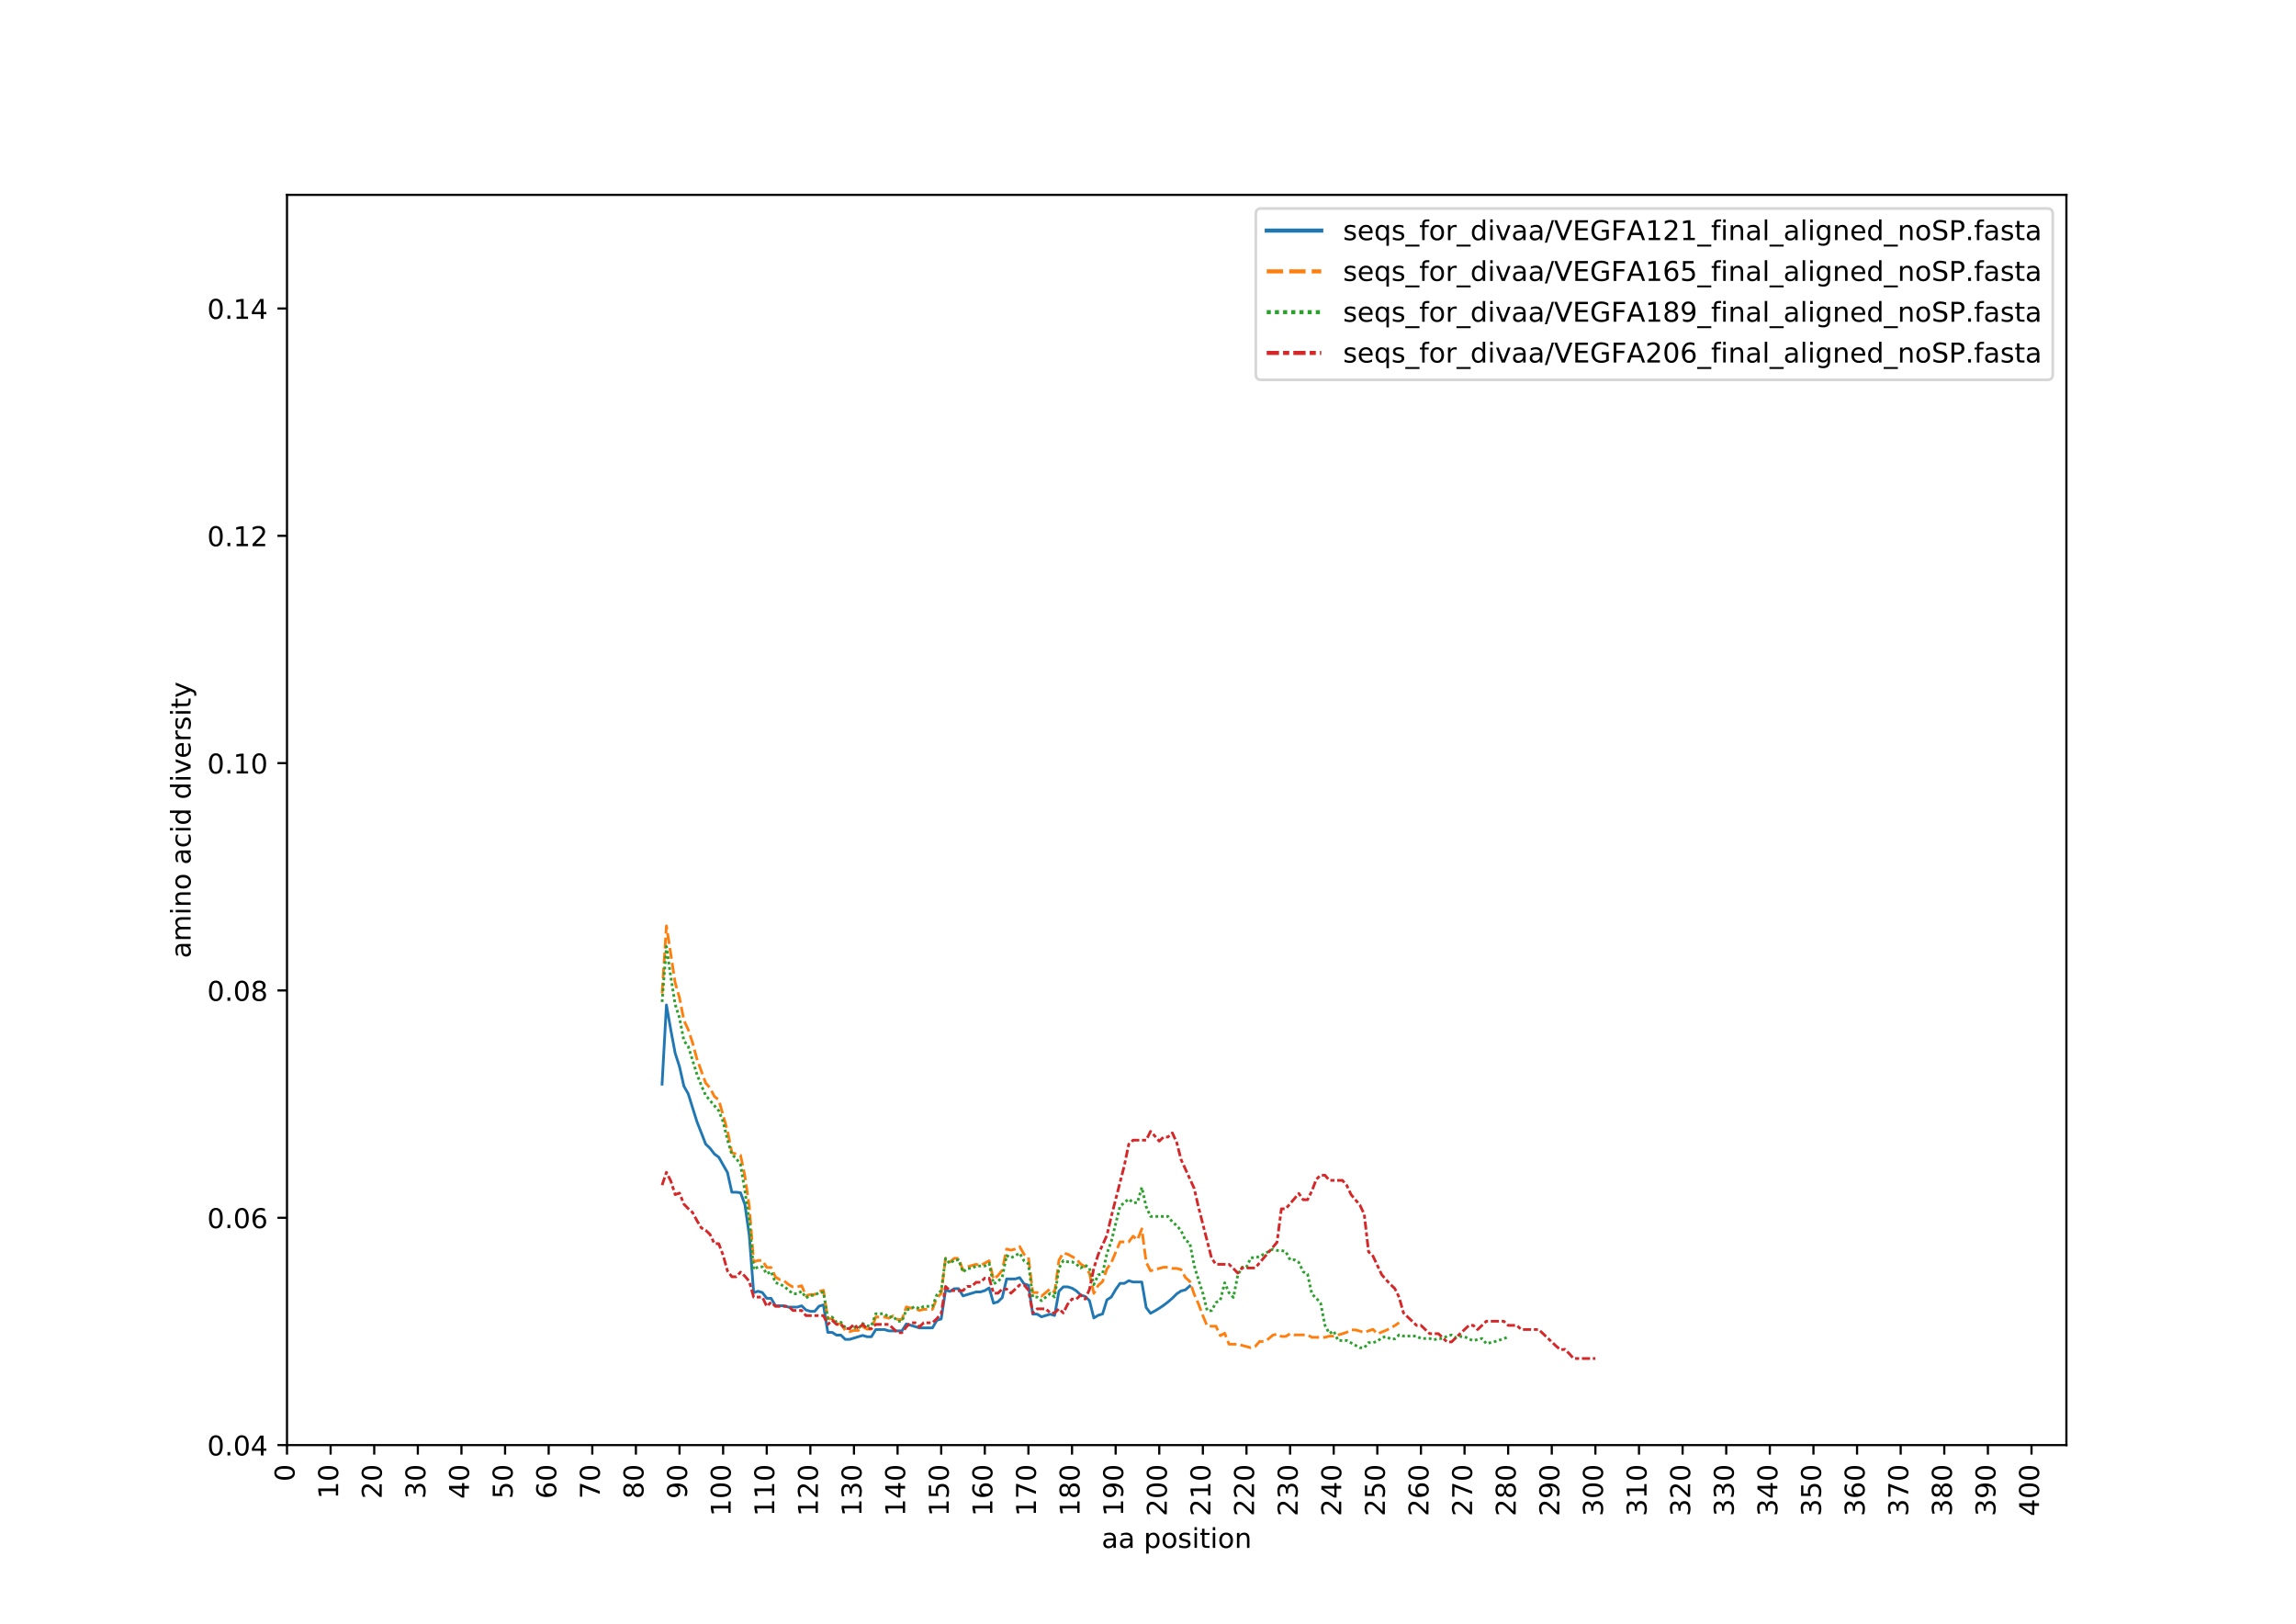 <?xml version="1.0" encoding="utf-8" standalone="no"?>
<!DOCTYPE svg PUBLIC "-//W3C//DTD SVG 1.1//EN"
  "http://www.w3.org/Graphics/SVG/1.1/DTD/svg11.dtd">
<!-- Created with matplotlib (https://matplotlib.org/) -->
<svg height="595.276pt" version="1.1" viewBox="0 0 841.89 595.276" width="841.89pt" xmlns="http://www.w3.org/2000/svg" xmlns:xlink="http://www.w3.org/1999/xlink">
 <defs>
  <style type="text/css">
*{stroke-linecap:butt;stroke-linejoin:round;}
  </style>
 </defs>
 <g id="figure_1">
  <g id="patch_1">
   <path d="M 0 595.276 
L 841.89 595.276 
L 841.89 0 
L 0 0 
z
" style="fill:#ffffff;"/>
  </g>
  <g id="axes_1">
   <g id="patch_2">
    <path d="M 105.236 529.795 
L 757.701 529.795 
L 757.701 71.433 
L 105.236 71.433 
z
" style="fill:#ffffff;"/>
   </g>
   <g id="matplotlib.axis_1">
    <g id="xtick_1">
     <g id="line2d_1">
      <defs>
       <path d="M 0 0 
L 0 3.5 
" id="md2afad49db" style="stroke:#000000;stroke-width:0.8;"/>
      </defs>
      <g>
       <use style="stroke:#000000;stroke-width:0.8;" x="105.236" xlink:href="#md2afad49db" y="529.795"/>
      </g>
     </g>
     <g id="text_1">
      <!-- 0 -->
      <defs>
       <path d="M 31.781 66.406 
Q 24.172 66.406 20.328 58.906 
Q 16.5 51.422 16.5 36.375 
Q 16.5 21.391 20.328 13.891 
Q 24.172 6.391 31.781 6.391 
Q 39.453 6.391 43.281 13.891 
Q 47.125 21.391 47.125 36.375 
Q 47.125 51.422 43.281 58.906 
Q 39.453 66.406 31.781 66.406 
z
M 31.781 74.219 
Q 44.047 74.219 50.516 64.516 
Q 56.984 54.828 56.984 36.375 
Q 56.984 17.969 50.516 8.266 
Q 44.047 -1.422 31.781 -1.422 
Q 19.531 -1.422 13.062 8.266 
Q 6.594 17.969 6.594 36.375 
Q 6.594 54.828 13.062 64.516 
Q 19.531 74.219 31.781 74.219 
z
" id="DejaVuSans-48"/>
      </defs>
      <g transform="translate(107.996 543.158)rotate(-90)scale(0.1 -0.1)">
       <use xlink:href="#DejaVuSans-48"/>
      </g>
     </g>
    </g>
    <g id="xtick_2">
     <g id="line2d_2">
      <g>
       <use style="stroke:#000000;stroke-width:0.8;" x="121.228" xlink:href="#md2afad49db" y="529.795"/>
      </g>
     </g>
     <g id="text_2">
      <!-- 10 -->
      <defs>
       <path d="M 12.406 8.297 
L 28.516 8.297 
L 28.516 63.922 
L 10.984 60.406 
L 10.984 69.391 
L 28.422 72.906 
L 38.281 72.906 
L 38.281 8.297 
L 54.391 8.297 
L 54.391 0 
L 12.406 0 
z
" id="DejaVuSans-49"/>
      </defs>
      <g transform="translate(123.987 549.52)rotate(-90)scale(0.1 -0.1)">
       <use xlink:href="#DejaVuSans-49"/>
       <use x="63.623" xlink:href="#DejaVuSans-48"/>
      </g>
     </g>
    </g>
    <g id="xtick_3">
     <g id="line2d_3">
      <g>
       <use style="stroke:#000000;stroke-width:0.8;" x="137.22" xlink:href="#md2afad49db" y="529.795"/>
      </g>
     </g>
     <g id="text_3">
      <!-- 20 -->
      <defs>
       <path d="M 19.188 8.297 
L 53.609 8.297 
L 53.609 0 
L 7.328 0 
L 7.328 8.297 
Q 12.938 14.109 22.625 23.891 
Q 32.328 33.688 34.812 36.531 
Q 39.547 41.844 41.422 45.531 
Q 43.312 49.219 43.312 52.781 
Q 43.312 58.594 39.234 62.25 
Q 35.156 65.922 28.609 65.922 
Q 23.969 65.922 18.812 64.312 
Q 13.672 62.703 7.812 59.422 
L 7.812 69.391 
Q 13.766 71.781 18.938 73 
Q 24.125 74.219 28.422 74.219 
Q 39.75 74.219 46.484 68.547 
Q 53.219 62.891 53.219 53.422 
Q 53.219 48.922 51.531 44.891 
Q 49.859 40.875 45.406 35.406 
Q 44.188 33.984 37.641 27.219 
Q 31.109 20.453 19.188 8.297 
z
" id="DejaVuSans-50"/>
      </defs>
      <g transform="translate(139.979 549.52)rotate(-90)scale(0.1 -0.1)">
       <use xlink:href="#DejaVuSans-50"/>
       <use x="63.623" xlink:href="#DejaVuSans-48"/>
      </g>
     </g>
    </g>
    <g id="xtick_4">
     <g id="line2d_4">
      <g>
       <use style="stroke:#000000;stroke-width:0.8;" x="153.212" xlink:href="#md2afad49db" y="529.795"/>
      </g>
     </g>
     <g id="text_4">
      <!-- 30 -->
      <defs>
       <path d="M 40.578 39.312 
Q 47.656 37.797 51.625 33 
Q 55.609 28.219 55.609 21.188 
Q 55.609 10.406 48.188 4.484 
Q 40.766 -1.422 27.094 -1.422 
Q 22.516 -1.422 17.656 -0.516 
Q 12.797 0.391 7.625 2.203 
L 7.625 11.719 
Q 11.719 9.328 16.594 8.109 
Q 21.484 6.891 26.812 6.891 
Q 36.078 6.891 40.938 10.547 
Q 45.797 14.203 45.797 21.188 
Q 45.797 27.641 41.281 31.266 
Q 36.766 34.906 28.719 34.906 
L 20.219 34.906 
L 20.219 43.016 
L 29.109 43.016 
Q 36.375 43.016 40.234 45.922 
Q 44.094 48.828 44.094 54.297 
Q 44.094 59.906 40.109 62.906 
Q 36.141 65.922 28.719 65.922 
Q 24.656 65.922 20.016 65.031 
Q 15.375 64.156 9.812 62.312 
L 9.812 71.094 
Q 15.438 72.656 20.344 73.438 
Q 25.25 74.219 29.594 74.219 
Q 40.828 74.219 47.359 69.109 
Q 53.906 64.016 53.906 55.328 
Q 53.906 49.266 50.438 45.094 
Q 46.969 40.922 40.578 39.312 
z
" id="DejaVuSans-51"/>
      </defs>
      <g transform="translate(155.971 549.52)rotate(-90)scale(0.1 -0.1)">
       <use xlink:href="#DejaVuSans-51"/>
       <use x="63.623" xlink:href="#DejaVuSans-48"/>
      </g>
     </g>
    </g>
    <g id="xtick_5">
     <g id="line2d_5">
      <g>
       <use style="stroke:#000000;stroke-width:0.8;" x="169.203" xlink:href="#md2afad49db" y="529.795"/>
      </g>
     </g>
     <g id="text_5">
      <!-- 40 -->
      <defs>
       <path d="M 37.797 64.312 
L 12.891 25.391 
L 37.797 25.391 
z
M 35.203 72.906 
L 47.609 72.906 
L 47.609 25.391 
L 58.016 25.391 
L 58.016 17.188 
L 47.609 17.188 
L 47.609 0 
L 37.797 0 
L 37.797 17.188 
L 4.891 17.188 
L 4.891 26.703 
z
" id="DejaVuSans-52"/>
      </defs>
      <g transform="translate(171.963 549.52)rotate(-90)scale(0.1 -0.1)">
       <use xlink:href="#DejaVuSans-52"/>
       <use x="63.623" xlink:href="#DejaVuSans-48"/>
      </g>
     </g>
    </g>
    <g id="xtick_6">
     <g id="line2d_6">
      <g>
       <use style="stroke:#000000;stroke-width:0.8;" x="185.195" xlink:href="#md2afad49db" y="529.795"/>
      </g>
     </g>
     <g id="text_6">
      <!-- 50 -->
      <defs>
       <path d="M 10.797 72.906 
L 49.516 72.906 
L 49.516 64.594 
L 19.828 64.594 
L 19.828 46.734 
Q 21.969 47.469 24.109 47.828 
Q 26.266 48.188 28.422 48.188 
Q 40.625 48.188 47.75 41.5 
Q 54.891 34.812 54.891 23.391 
Q 54.891 11.625 47.562 5.094 
Q 40.234 -1.422 26.906 -1.422 
Q 22.312 -1.422 17.547 -0.641 
Q 12.797 0.141 7.719 1.703 
L 7.719 11.625 
Q 12.109 9.234 16.797 8.062 
Q 21.484 6.891 26.703 6.891 
Q 35.156 6.891 40.078 11.328 
Q 45.016 15.766 45.016 23.391 
Q 45.016 31 40.078 35.438 
Q 35.156 39.891 26.703 39.891 
Q 22.75 39.891 18.812 39.016 
Q 14.891 38.141 10.797 36.281 
z
" id="DejaVuSans-53"/>
      </defs>
      <g transform="translate(187.954 549.52)rotate(-90)scale(0.1 -0.1)">
       <use xlink:href="#DejaVuSans-53"/>
       <use x="63.623" xlink:href="#DejaVuSans-48"/>
      </g>
     </g>
    </g>
    <g id="xtick_7">
     <g id="line2d_7">
      <g>
       <use style="stroke:#000000;stroke-width:0.8;" x="201.187" xlink:href="#md2afad49db" y="529.795"/>
      </g>
     </g>
     <g id="text_7">
      <!-- 60 -->
      <defs>
       <path d="M 33.016 40.375 
Q 26.375 40.375 22.484 35.828 
Q 18.609 31.297 18.609 23.391 
Q 18.609 15.531 22.484 10.953 
Q 26.375 6.391 33.016 6.391 
Q 39.656 6.391 43.531 10.953 
Q 47.406 15.531 47.406 23.391 
Q 47.406 31.297 43.531 35.828 
Q 39.656 40.375 33.016 40.375 
z
M 52.594 71.297 
L 52.594 62.312 
Q 48.875 64.062 45.094 64.984 
Q 41.312 65.922 37.594 65.922 
Q 27.828 65.922 22.672 59.328 
Q 17.531 52.734 16.797 39.406 
Q 19.672 43.656 24.016 45.922 
Q 28.375 48.188 33.594 48.188 
Q 44.578 48.188 50.953 41.516 
Q 57.328 34.859 57.328 23.391 
Q 57.328 12.156 50.688 5.359 
Q 44.047 -1.422 33.016 -1.422 
Q 20.359 -1.422 13.672 8.266 
Q 6.984 17.969 6.984 36.375 
Q 6.984 53.656 15.188 63.938 
Q 23.391 74.219 37.203 74.219 
Q 40.922 74.219 44.703 73.484 
Q 48.484 72.75 52.594 71.297 
z
" id="DejaVuSans-54"/>
      </defs>
      <g transform="translate(203.946 549.52)rotate(-90)scale(0.1 -0.1)">
       <use xlink:href="#DejaVuSans-54"/>
       <use x="63.623" xlink:href="#DejaVuSans-48"/>
      </g>
     </g>
    </g>
    <g id="xtick_8">
     <g id="line2d_8">
      <g>
       <use style="stroke:#000000;stroke-width:0.8;" x="217.179" xlink:href="#md2afad49db" y="529.795"/>
      </g>
     </g>
     <g id="text_8">
      <!-- 70 -->
      <defs>
       <path d="M 8.203 72.906 
L 55.078 72.906 
L 55.078 68.703 
L 28.609 0 
L 18.312 0 
L 43.219 64.594 
L 8.203 64.594 
z
" id="DejaVuSans-55"/>
      </defs>
      <g transform="translate(219.938 549.52)rotate(-90)scale(0.1 -0.1)">
       <use xlink:href="#DejaVuSans-55"/>
       <use x="63.623" xlink:href="#DejaVuSans-48"/>
      </g>
     </g>
    </g>
    <g id="xtick_9">
     <g id="line2d_9">
      <g>
       <use style="stroke:#000000;stroke-width:0.8;" x="233.17" xlink:href="#md2afad49db" y="529.795"/>
      </g>
     </g>
     <g id="text_9">
      <!-- 80 -->
      <defs>
       <path d="M 31.781 34.625 
Q 24.75 34.625 20.719 30.859 
Q 16.703 27.094 16.703 20.516 
Q 16.703 13.922 20.719 10.156 
Q 24.75 6.391 31.781 6.391 
Q 38.812 6.391 42.859 10.172 
Q 46.922 13.969 46.922 20.516 
Q 46.922 27.094 42.891 30.859 
Q 38.875 34.625 31.781 34.625 
z
M 21.922 38.812 
Q 15.578 40.375 12.031 44.719 
Q 8.5 49.078 8.5 55.328 
Q 8.5 64.062 14.719 69.141 
Q 20.953 74.219 31.781 74.219 
Q 42.672 74.219 48.875 69.141 
Q 55.078 64.062 55.078 55.328 
Q 55.078 49.078 51.531 44.719 
Q 48 40.375 41.703 38.812 
Q 48.828 37.156 52.797 32.312 
Q 56.781 27.484 56.781 20.516 
Q 56.781 9.906 50.312 4.234 
Q 43.844 -1.422 31.781 -1.422 
Q 19.734 -1.422 13.25 4.234 
Q 6.781 9.906 6.781 20.516 
Q 6.781 27.484 10.781 32.312 
Q 14.797 37.156 21.922 38.812 
z
M 18.312 54.391 
Q 18.312 48.734 21.844 45.562 
Q 25.391 42.391 31.781 42.391 
Q 38.141 42.391 41.719 45.562 
Q 45.312 48.734 45.312 54.391 
Q 45.312 60.062 41.719 63.234 
Q 38.141 66.406 31.781 66.406 
Q 25.391 66.406 21.844 63.234 
Q 18.312 60.062 18.312 54.391 
z
" id="DejaVuSans-56"/>
      </defs>
      <g transform="translate(235.93 549.52)rotate(-90)scale(0.1 -0.1)">
       <use xlink:href="#DejaVuSans-56"/>
       <use x="63.623" xlink:href="#DejaVuSans-48"/>
      </g>
     </g>
    </g>
    <g id="xtick_10">
     <g id="line2d_10">
      <g>
       <use style="stroke:#000000;stroke-width:0.8;" x="249.162" xlink:href="#md2afad49db" y="529.795"/>
      </g>
     </g>
     <g id="text_10">
      <!-- 90 -->
      <defs>
       <path d="M 10.984 1.516 
L 10.984 10.5 
Q 14.703 8.734 18.5 7.812 
Q 22.312 6.891 25.984 6.891 
Q 35.75 6.891 40.891 13.453 
Q 46.047 20.016 46.781 33.406 
Q 43.953 29.203 39.594 26.953 
Q 35.25 24.703 29.984 24.703 
Q 19.047 24.703 12.672 31.312 
Q 6.297 37.938 6.297 49.422 
Q 6.297 60.641 12.938 67.422 
Q 19.578 74.219 30.609 74.219 
Q 43.266 74.219 49.922 64.516 
Q 56.594 54.828 56.594 36.375 
Q 56.594 19.141 48.406 8.859 
Q 40.234 -1.422 26.422 -1.422 
Q 22.703 -1.422 18.891 -0.688 
Q 15.094 0.047 10.984 1.516 
z
M 30.609 32.422 
Q 37.25 32.422 41.125 36.953 
Q 45.016 41.5 45.016 49.422 
Q 45.016 57.281 41.125 61.844 
Q 37.25 66.406 30.609 66.406 
Q 23.969 66.406 20.094 61.844 
Q 16.219 57.281 16.219 49.422 
Q 16.219 41.5 20.094 36.953 
Q 23.969 32.422 30.609 32.422 
z
" id="DejaVuSans-57"/>
      </defs>
      <g transform="translate(251.922 549.52)rotate(-90)scale(0.1 -0.1)">
       <use xlink:href="#DejaVuSans-57"/>
       <use x="63.623" xlink:href="#DejaVuSans-48"/>
      </g>
     </g>
    </g>
    <g id="xtick_11">
     <g id="line2d_11">
      <g>
       <use style="stroke:#000000;stroke-width:0.8;" x="265.154" xlink:href="#md2afad49db" y="529.795"/>
      </g>
     </g>
     <g id="text_11">
      <!-- 100 -->
      <g transform="translate(267.913 555.883)rotate(-90)scale(0.1 -0.1)">
       <use xlink:href="#DejaVuSans-49"/>
       <use x="63.623" xlink:href="#DejaVuSans-48"/>
       <use x="127.246" xlink:href="#DejaVuSans-48"/>
      </g>
     </g>
    </g>
    <g id="xtick_12">
     <g id="line2d_12">
      <g>
       <use style="stroke:#000000;stroke-width:0.8;" x="281.146" xlink:href="#md2afad49db" y="529.795"/>
      </g>
     </g>
     <g id="text_12">
      <!-- 110 -->
      <g transform="translate(283.905 555.883)rotate(-90)scale(0.1 -0.1)">
       <use xlink:href="#DejaVuSans-49"/>
       <use x="63.623" xlink:href="#DejaVuSans-49"/>
       <use x="127.246" xlink:href="#DejaVuSans-48"/>
      </g>
     </g>
    </g>
    <g id="xtick_13">
     <g id="line2d_13">
      <g>
       <use style="stroke:#000000;stroke-width:0.8;" x="297.138" xlink:href="#md2afad49db" y="529.795"/>
      </g>
     </g>
     <g id="text_13">
      <!-- 120 -->
      <g transform="translate(299.897 555.883)rotate(-90)scale(0.1 -0.1)">
       <use xlink:href="#DejaVuSans-49"/>
       <use x="63.623" xlink:href="#DejaVuSans-50"/>
       <use x="127.246" xlink:href="#DejaVuSans-48"/>
      </g>
     </g>
    </g>
    <g id="xtick_14">
     <g id="line2d_14">
      <g>
       <use style="stroke:#000000;stroke-width:0.8;" x="313.129" xlink:href="#md2afad49db" y="529.795"/>
      </g>
     </g>
     <g id="text_14">
      <!-- 130 -->
      <g transform="translate(315.889 555.883)rotate(-90)scale(0.1 -0.1)">
       <use xlink:href="#DejaVuSans-49"/>
       <use x="63.623" xlink:href="#DejaVuSans-51"/>
       <use x="127.246" xlink:href="#DejaVuSans-48"/>
      </g>
     </g>
    </g>
    <g id="xtick_15">
     <g id="line2d_15">
      <g>
       <use style="stroke:#000000;stroke-width:0.8;" x="329.121" xlink:href="#md2afad49db" y="529.795"/>
      </g>
     </g>
     <g id="text_15">
      <!-- 140 -->
      <g transform="translate(331.88 555.883)rotate(-90)scale(0.1 -0.1)">
       <use xlink:href="#DejaVuSans-49"/>
       <use x="63.623" xlink:href="#DejaVuSans-52"/>
       <use x="127.246" xlink:href="#DejaVuSans-48"/>
      </g>
     </g>
    </g>
    <g id="xtick_16">
     <g id="line2d_16">
      <g>
       <use style="stroke:#000000;stroke-width:0.8;" x="345.113" xlink:href="#md2afad49db" y="529.795"/>
      </g>
     </g>
     <g id="text_16">
      <!-- 150 -->
      <g transform="translate(347.872 555.883)rotate(-90)scale(0.1 -0.1)">
       <use xlink:href="#DejaVuSans-49"/>
       <use x="63.623" xlink:href="#DejaVuSans-53"/>
       <use x="127.246" xlink:href="#DejaVuSans-48"/>
      </g>
     </g>
    </g>
    <g id="xtick_17">
     <g id="line2d_17">
      <g>
       <use style="stroke:#000000;stroke-width:0.8;" x="361.105" xlink:href="#md2afad49db" y="529.795"/>
      </g>
     </g>
     <g id="text_17">
      <!-- 160 -->
      <g transform="translate(363.864 555.883)rotate(-90)scale(0.1 -0.1)">
       <use xlink:href="#DejaVuSans-49"/>
       <use x="63.623" xlink:href="#DejaVuSans-54"/>
       <use x="127.246" xlink:href="#DejaVuSans-48"/>
      </g>
     </g>
    </g>
    <g id="xtick_18">
     <g id="line2d_18">
      <g>
       <use style="stroke:#000000;stroke-width:0.8;" x="377.096" xlink:href="#md2afad49db" y="529.795"/>
      </g>
     </g>
     <g id="text_18">
      <!-- 170 -->
      <g transform="translate(379.856 555.883)rotate(-90)scale(0.1 -0.1)">
       <use xlink:href="#DejaVuSans-49"/>
       <use x="63.623" xlink:href="#DejaVuSans-55"/>
       <use x="127.246" xlink:href="#DejaVuSans-48"/>
      </g>
     </g>
    </g>
    <g id="xtick_19">
     <g id="line2d_19">
      <g>
       <use style="stroke:#000000;stroke-width:0.8;" x="393.088" xlink:href="#md2afad49db" y="529.795"/>
      </g>
     </g>
     <g id="text_19">
      <!-- 180 -->
      <g transform="translate(395.848 555.883)rotate(-90)scale(0.1 -0.1)">
       <use xlink:href="#DejaVuSans-49"/>
       <use x="63.623" xlink:href="#DejaVuSans-56"/>
       <use x="127.246" xlink:href="#DejaVuSans-48"/>
      </g>
     </g>
    </g>
    <g id="xtick_20">
     <g id="line2d_20">
      <g>
       <use style="stroke:#000000;stroke-width:0.8;" x="409.08" xlink:href="#md2afad49db" y="529.795"/>
      </g>
     </g>
     <g id="text_20">
      <!-- 190 -->
      <g transform="translate(411.839 555.883)rotate(-90)scale(0.1 -0.1)">
       <use xlink:href="#DejaVuSans-49"/>
       <use x="63.623" xlink:href="#DejaVuSans-57"/>
       <use x="127.246" xlink:href="#DejaVuSans-48"/>
      </g>
     </g>
    </g>
    <g id="xtick_21">
     <g id="line2d_21">
      <g>
       <use style="stroke:#000000;stroke-width:0.8;" x="425.072" xlink:href="#md2afad49db" y="529.795"/>
      </g>
     </g>
     <g id="text_21">
      <!-- 200 -->
      <g transform="translate(427.831 555.883)rotate(-90)scale(0.1 -0.1)">
       <use xlink:href="#DejaVuSans-50"/>
       <use x="63.623" xlink:href="#DejaVuSans-48"/>
       <use x="127.246" xlink:href="#DejaVuSans-48"/>
      </g>
     </g>
    </g>
    <g id="xtick_22">
     <g id="line2d_22">
      <g>
       <use style="stroke:#000000;stroke-width:0.8;" x="441.064" xlink:href="#md2afad49db" y="529.795"/>
      </g>
     </g>
     <g id="text_22">
      <!-- 210 -->
      <g transform="translate(443.823 555.883)rotate(-90)scale(0.1 -0.1)">
       <use xlink:href="#DejaVuSans-50"/>
       <use x="63.623" xlink:href="#DejaVuSans-49"/>
       <use x="127.246" xlink:href="#DejaVuSans-48"/>
      </g>
     </g>
    </g>
    <g id="xtick_23">
     <g id="line2d_23">
      <g>
       <use style="stroke:#000000;stroke-width:0.8;" x="457.055" xlink:href="#md2afad49db" y="529.795"/>
      </g>
     </g>
     <g id="text_23">
      <!-- 220 -->
      <g transform="translate(459.815 555.883)rotate(-90)scale(0.1 -0.1)">
       <use xlink:href="#DejaVuSans-50"/>
       <use x="63.623" xlink:href="#DejaVuSans-50"/>
       <use x="127.246" xlink:href="#DejaVuSans-48"/>
      </g>
     </g>
    </g>
    <g id="xtick_24">
     <g id="line2d_24">
      <g>
       <use style="stroke:#000000;stroke-width:0.8;" x="473.047" xlink:href="#md2afad49db" y="529.795"/>
      </g>
     </g>
     <g id="text_24">
      <!-- 230 -->
      <g transform="translate(475.807 555.883)rotate(-90)scale(0.1 -0.1)">
       <use xlink:href="#DejaVuSans-50"/>
       <use x="63.623" xlink:href="#DejaVuSans-51"/>
       <use x="127.246" xlink:href="#DejaVuSans-48"/>
      </g>
     </g>
    </g>
    <g id="xtick_25">
     <g id="line2d_25">
      <g>
       <use style="stroke:#000000;stroke-width:0.8;" x="489.039" xlink:href="#md2afad49db" y="529.795"/>
      </g>
     </g>
     <g id="text_25">
      <!-- 240 -->
      <g transform="translate(491.798 555.883)rotate(-90)scale(0.1 -0.1)">
       <use xlink:href="#DejaVuSans-50"/>
       <use x="63.623" xlink:href="#DejaVuSans-52"/>
       <use x="127.246" xlink:href="#DejaVuSans-48"/>
      </g>
     </g>
    </g>
    <g id="xtick_26">
     <g id="line2d_26">
      <g>
       <use style="stroke:#000000;stroke-width:0.8;" x="505.031" xlink:href="#md2afad49db" y="529.795"/>
      </g>
     </g>
     <g id="text_26">
      <!-- 250 -->
      <g transform="translate(507.79 555.883)rotate(-90)scale(0.1 -0.1)">
       <use xlink:href="#DejaVuSans-50"/>
       <use x="63.623" xlink:href="#DejaVuSans-53"/>
       <use x="127.246" xlink:href="#DejaVuSans-48"/>
      </g>
     </g>
    </g>
    <g id="xtick_27">
     <g id="line2d_27">
      <g>
       <use style="stroke:#000000;stroke-width:0.8;" x="521.022" xlink:href="#md2afad49db" y="529.795"/>
      </g>
     </g>
     <g id="text_27">
      <!-- 260 -->
      <g transform="translate(523.782 555.883)rotate(-90)scale(0.1 -0.1)">
       <use xlink:href="#DejaVuSans-50"/>
       <use x="63.623" xlink:href="#DejaVuSans-54"/>
       <use x="127.246" xlink:href="#DejaVuSans-48"/>
      </g>
     </g>
    </g>
    <g id="xtick_28">
     <g id="line2d_28">
      <g>
       <use style="stroke:#000000;stroke-width:0.8;" x="537.014" xlink:href="#md2afad49db" y="529.795"/>
      </g>
     </g>
     <g id="text_28">
      <!-- 270 -->
      <g transform="translate(539.774 555.883)rotate(-90)scale(0.1 -0.1)">
       <use xlink:href="#DejaVuSans-50"/>
       <use x="63.623" xlink:href="#DejaVuSans-55"/>
       <use x="127.246" xlink:href="#DejaVuSans-48"/>
      </g>
     </g>
    </g>
    <g id="xtick_29">
     <g id="line2d_29">
      <g>
       <use style="stroke:#000000;stroke-width:0.8;" x="553.006" xlink:href="#md2afad49db" y="529.795"/>
      </g>
     </g>
     <g id="text_29">
      <!-- 280 -->
      <g transform="translate(555.765 555.883)rotate(-90)scale(0.1 -0.1)">
       <use xlink:href="#DejaVuSans-50"/>
       <use x="63.623" xlink:href="#DejaVuSans-56"/>
       <use x="127.246" xlink:href="#DejaVuSans-48"/>
      </g>
     </g>
    </g>
    <g id="xtick_30">
     <g id="line2d_30">
      <g>
       <use style="stroke:#000000;stroke-width:0.8;" x="568.998" xlink:href="#md2afad49db" y="529.795"/>
      </g>
     </g>
     <g id="text_30">
      <!-- 290 -->
      <g transform="translate(571.757 555.883)rotate(-90)scale(0.1 -0.1)">
       <use xlink:href="#DejaVuSans-50"/>
       <use x="63.623" xlink:href="#DejaVuSans-57"/>
       <use x="127.246" xlink:href="#DejaVuSans-48"/>
      </g>
     </g>
    </g>
    <g id="xtick_31">
     <g id="line2d_31">
      <g>
       <use style="stroke:#000000;stroke-width:0.8;" x="584.99" xlink:href="#md2afad49db" y="529.795"/>
      </g>
     </g>
     <g id="text_31">
      <!-- 300 -->
      <g transform="translate(587.749 555.883)rotate(-90)scale(0.1 -0.1)">
       <use xlink:href="#DejaVuSans-51"/>
       <use x="63.623" xlink:href="#DejaVuSans-48"/>
       <use x="127.246" xlink:href="#DejaVuSans-48"/>
      </g>
     </g>
    </g>
    <g id="xtick_32">
     <g id="line2d_32">
      <g>
       <use style="stroke:#000000;stroke-width:0.8;" x="600.981" xlink:href="#md2afad49db" y="529.795"/>
      </g>
     </g>
     <g id="text_32">
      <!-- 310 -->
      <g transform="translate(603.741 555.883)rotate(-90)scale(0.1 -0.1)">
       <use xlink:href="#DejaVuSans-51"/>
       <use x="63.623" xlink:href="#DejaVuSans-49"/>
       <use x="127.246" xlink:href="#DejaVuSans-48"/>
      </g>
     </g>
    </g>
    <g id="xtick_33">
     <g id="line2d_33">
      <g>
       <use style="stroke:#000000;stroke-width:0.8;" x="616.973" xlink:href="#md2afad49db" y="529.795"/>
      </g>
     </g>
     <g id="text_33">
      <!-- 320 -->
      <g transform="translate(619.733 555.883)rotate(-90)scale(0.1 -0.1)">
       <use xlink:href="#DejaVuSans-51"/>
       <use x="63.623" xlink:href="#DejaVuSans-50"/>
       <use x="127.246" xlink:href="#DejaVuSans-48"/>
      </g>
     </g>
    </g>
    <g id="xtick_34">
     <g id="line2d_34">
      <g>
       <use style="stroke:#000000;stroke-width:0.8;" x="632.965" xlink:href="#md2afad49db" y="529.795"/>
      </g>
     </g>
     <g id="text_34">
      <!-- 330 -->
      <g transform="translate(635.724 555.883)rotate(-90)scale(0.1 -0.1)">
       <use xlink:href="#DejaVuSans-51"/>
       <use x="63.623" xlink:href="#DejaVuSans-51"/>
       <use x="127.246" xlink:href="#DejaVuSans-48"/>
      </g>
     </g>
    </g>
    <g id="xtick_35">
     <g id="line2d_35">
      <g>
       <use style="stroke:#000000;stroke-width:0.8;" x="648.957" xlink:href="#md2afad49db" y="529.795"/>
      </g>
     </g>
     <g id="text_35">
      <!-- 340 -->
      <g transform="translate(651.716 555.883)rotate(-90)scale(0.1 -0.1)">
       <use xlink:href="#DejaVuSans-51"/>
       <use x="63.623" xlink:href="#DejaVuSans-52"/>
       <use x="127.246" xlink:href="#DejaVuSans-48"/>
      </g>
     </g>
    </g>
    <g id="xtick_36">
     <g id="line2d_36">
      <g>
       <use style="stroke:#000000;stroke-width:0.8;" x="664.948" xlink:href="#md2afad49db" y="529.795"/>
      </g>
     </g>
     <g id="text_36">
      <!-- 350 -->
      <g transform="translate(667.708 555.883)rotate(-90)scale(0.1 -0.1)">
       <use xlink:href="#DejaVuSans-51"/>
       <use x="63.623" xlink:href="#DejaVuSans-53"/>
       <use x="127.246" xlink:href="#DejaVuSans-48"/>
      </g>
     </g>
    </g>
    <g id="xtick_37">
     <g id="line2d_37">
      <g>
       <use style="stroke:#000000;stroke-width:0.8;" x="680.94" xlink:href="#md2afad49db" y="529.795"/>
      </g>
     </g>
     <g id="text_37">
      <!-- 360 -->
      <g transform="translate(683.7 555.883)rotate(-90)scale(0.1 -0.1)">
       <use xlink:href="#DejaVuSans-51"/>
       <use x="63.623" xlink:href="#DejaVuSans-54"/>
       <use x="127.246" xlink:href="#DejaVuSans-48"/>
      </g>
     </g>
    </g>
    <g id="xtick_38">
     <g id="line2d_38">
      <g>
       <use style="stroke:#000000;stroke-width:0.8;" x="696.932" xlink:href="#md2afad49db" y="529.795"/>
      </g>
     </g>
     <g id="text_38">
      <!-- 370 -->
      <g transform="translate(699.691 555.883)rotate(-90)scale(0.1 -0.1)">
       <use xlink:href="#DejaVuSans-51"/>
       <use x="63.623" xlink:href="#DejaVuSans-55"/>
       <use x="127.246" xlink:href="#DejaVuSans-48"/>
      </g>
     </g>
    </g>
    <g id="xtick_39">
     <g id="line2d_39">
      <g>
       <use style="stroke:#000000;stroke-width:0.8;" x="712.924" xlink:href="#md2afad49db" y="529.795"/>
      </g>
     </g>
     <g id="text_39">
      <!-- 380 -->
      <g transform="translate(715.683 555.883)rotate(-90)scale(0.1 -0.1)">
       <use xlink:href="#DejaVuSans-51"/>
       <use x="63.623" xlink:href="#DejaVuSans-56"/>
       <use x="127.246" xlink:href="#DejaVuSans-48"/>
      </g>
     </g>
    </g>
    <g id="xtick_40">
     <g id="line2d_40">
      <g>
       <use style="stroke:#000000;stroke-width:0.8;" x="728.916" xlink:href="#md2afad49db" y="529.795"/>
      </g>
     </g>
     <g id="text_40">
      <!-- 390 -->
      <g transform="translate(731.675 555.883)rotate(-90)scale(0.1 -0.1)">
       <use xlink:href="#DejaVuSans-51"/>
       <use x="63.623" xlink:href="#DejaVuSans-57"/>
       <use x="127.246" xlink:href="#DejaVuSans-48"/>
      </g>
     </g>
    </g>
    <g id="xtick_41">
     <g id="line2d_41">
      <g>
       <use style="stroke:#000000;stroke-width:0.8;" x="744.907" xlink:href="#md2afad49db" y="529.795"/>
      </g>
     </g>
     <g id="text_41">
      <!-- 400 -->
      <g transform="translate(747.667 555.883)rotate(-90)scale(0.1 -0.1)">
       <use xlink:href="#DejaVuSans-52"/>
       <use x="63.623" xlink:href="#DejaVuSans-48"/>
       <use x="127.246" xlink:href="#DejaVuSans-48"/>
      </g>
     </g>
    </g>
    <g id="text_42">
     <!-- aa position -->
     <defs>
      <path d="M 34.281 27.484 
Q 23.391 27.484 19.188 25 
Q 14.984 22.516 14.984 16.5 
Q 14.984 11.719 18.141 8.906 
Q 21.297 6.109 26.703 6.109 
Q 34.188 6.109 38.703 11.406 
Q 43.219 16.703 43.219 25.484 
L 43.219 27.484 
z
M 52.203 31.203 
L 52.203 0 
L 43.219 0 
L 43.219 8.297 
Q 40.141 3.328 35.547 0.953 
Q 30.953 -1.422 24.312 -1.422 
Q 15.922 -1.422 10.953 3.297 
Q 6 8.016 6 15.922 
Q 6 25.141 12.172 29.828 
Q 18.359 34.516 30.609 34.516 
L 43.219 34.516 
L 43.219 35.406 
Q 43.219 41.609 39.141 45 
Q 35.062 48.391 27.688 48.391 
Q 23 48.391 18.547 47.266 
Q 14.109 46.141 10.016 43.891 
L 10.016 52.203 
Q 14.938 54.109 19.578 55.047 
Q 24.219 56 28.609 56 
Q 40.484 56 46.344 49.844 
Q 52.203 43.703 52.203 31.203 
z
" id="DejaVuSans-97"/>
      <path id="DejaVuSans-32"/>
      <path d="M 18.109 8.203 
L 18.109 -20.797 
L 9.078 -20.797 
L 9.078 54.688 
L 18.109 54.688 
L 18.109 46.391 
Q 20.953 51.266 25.266 53.625 
Q 29.594 56 35.594 56 
Q 45.562 56 51.781 48.094 
Q 58.016 40.188 58.016 27.297 
Q 58.016 14.406 51.781 6.484 
Q 45.562 -1.422 35.594 -1.422 
Q 29.594 -1.422 25.266 0.953 
Q 20.953 3.328 18.109 8.203 
z
M 48.688 27.297 
Q 48.688 37.203 44.609 42.844 
Q 40.531 48.484 33.406 48.484 
Q 26.266 48.484 22.188 42.844 
Q 18.109 37.203 18.109 27.297 
Q 18.109 17.391 22.188 11.75 
Q 26.266 6.109 33.406 6.109 
Q 40.531 6.109 44.609 11.75 
Q 48.688 17.391 48.688 27.297 
z
" id="DejaVuSans-112"/>
      <path d="M 30.609 48.391 
Q 23.391 48.391 19.188 42.75 
Q 14.984 37.109 14.984 27.297 
Q 14.984 17.484 19.156 11.844 
Q 23.344 6.203 30.609 6.203 
Q 37.797 6.203 41.984 11.859 
Q 46.188 17.531 46.188 27.297 
Q 46.188 37.016 41.984 42.703 
Q 37.797 48.391 30.609 48.391 
z
M 30.609 56 
Q 42.328 56 49.016 48.375 
Q 55.719 40.766 55.719 27.297 
Q 55.719 13.875 49.016 6.219 
Q 42.328 -1.422 30.609 -1.422 
Q 18.844 -1.422 12.172 6.219 
Q 5.516 13.875 5.516 27.297 
Q 5.516 40.766 12.172 48.375 
Q 18.844 56 30.609 56 
z
" id="DejaVuSans-111"/>
      <path d="M 44.281 53.078 
L 44.281 44.578 
Q 40.484 46.531 36.375 47.5 
Q 32.281 48.484 27.875 48.484 
Q 21.188 48.484 17.844 46.438 
Q 14.5 44.391 14.5 40.281 
Q 14.5 37.156 16.891 35.375 
Q 19.281 33.594 26.516 31.984 
L 29.594 31.297 
Q 39.156 29.25 43.188 25.516 
Q 47.219 21.781 47.219 15.094 
Q 47.219 7.469 41.188 3.016 
Q 35.156 -1.422 24.609 -1.422 
Q 20.219 -1.422 15.453 -0.562 
Q 10.688 0.297 5.422 2 
L 5.422 11.281 
Q 10.406 8.688 15.234 7.391 
Q 20.062 6.109 24.812 6.109 
Q 31.156 6.109 34.562 8.281 
Q 37.984 10.453 37.984 14.406 
Q 37.984 18.062 35.516 20.016 
Q 33.062 21.969 24.703 23.781 
L 21.578 24.516 
Q 13.234 26.266 9.516 29.906 
Q 5.812 33.547 5.812 39.891 
Q 5.812 47.609 11.281 51.797 
Q 16.75 56 26.812 56 
Q 31.781 56 36.172 55.266 
Q 40.578 54.547 44.281 53.078 
z
" id="DejaVuSans-115"/>
      <path d="M 9.422 54.688 
L 18.406 54.688 
L 18.406 0 
L 9.422 0 
z
M 9.422 75.984 
L 18.406 75.984 
L 18.406 64.594 
L 9.422 64.594 
z
" id="DejaVuSans-105"/>
      <path d="M 18.312 70.219 
L 18.312 54.688 
L 36.812 54.688 
L 36.812 47.703 
L 18.312 47.703 
L 18.312 18.016 
Q 18.312 11.328 20.141 9.422 
Q 21.969 7.516 27.594 7.516 
L 36.812 7.516 
L 36.812 0 
L 27.594 0 
Q 17.188 0 13.234 3.875 
Q 9.281 7.766 9.281 18.016 
L 9.281 47.703 
L 2.688 47.703 
L 2.688 54.688 
L 9.281 54.688 
L 9.281 70.219 
z
" id="DejaVuSans-116"/>
      <path d="M 54.891 33.016 
L 54.891 0 
L 45.906 0 
L 45.906 32.719 
Q 45.906 40.484 42.875 44.328 
Q 39.844 48.188 33.797 48.188 
Q 26.516 48.188 22.312 43.547 
Q 18.109 38.922 18.109 30.906 
L 18.109 0 
L 9.078 0 
L 9.078 54.688 
L 18.109 54.688 
L 18.109 46.188 
Q 21.344 51.125 25.703 53.562 
Q 30.078 56 35.797 56 
Q 45.219 56 50.047 50.172 
Q 54.891 44.344 54.891 33.016 
z
" id="DejaVuSans-110"/>
     </defs>
     <g transform="translate(403.947 567.481)scale(0.1 -0.1)">
      <use xlink:href="#DejaVuSans-97"/>
      <use x="61.279" xlink:href="#DejaVuSans-97"/>
      <use x="122.559" xlink:href="#DejaVuSans-32"/>
      <use x="154.346" xlink:href="#DejaVuSans-112"/>
      <use x="217.822" xlink:href="#DejaVuSans-111"/>
      <use x="279.004" xlink:href="#DejaVuSans-115"/>
      <use x="331.104" xlink:href="#DejaVuSans-105"/>
      <use x="358.887" xlink:href="#DejaVuSans-116"/>
      <use x="398.096" xlink:href="#DejaVuSans-105"/>
      <use x="425.879" xlink:href="#DejaVuSans-111"/>
      <use x="487.061" xlink:href="#DejaVuSans-110"/>
     </g>
    </g>
   </g>
   <g id="matplotlib.axis_2">
    <g id="ytick_1">
     <g id="line2d_42">
      <defs>
       <path d="M 0 0 
L -3.5 0 
" id="m88f45aa58d" style="stroke:#000000;stroke-width:0.8;"/>
      </defs>
      <g>
       <use style="stroke:#000000;stroke-width:0.8;" x="105.236" xlink:href="#m88f45aa58d" y="529.795"/>
      </g>
     </g>
     <g id="text_43">
      <!-- 0.04 -->
      <defs>
       <path d="M 10.688 12.406 
L 21 12.406 
L 21 0 
L 10.688 0 
z
" id="DejaVuSans-46"/>
      </defs>
      <g transform="translate(75.971 533.594)scale(0.1 -0.1)">
       <use xlink:href="#DejaVuSans-48"/>
       <use x="63.623" xlink:href="#DejaVuSans-46"/>
       <use x="95.41" xlink:href="#DejaVuSans-48"/>
       <use x="159.033" xlink:href="#DejaVuSans-52"/>
      </g>
     </g>
    </g>
    <g id="ytick_2">
     <g id="line2d_43">
      <g>
       <use style="stroke:#000000;stroke-width:0.8;" x="105.236" xlink:href="#m88f45aa58d" y="446.457"/>
      </g>
     </g>
     <g id="text_44">
      <!-- 0.06 -->
      <g transform="translate(75.971 450.256)scale(0.1 -0.1)">
       <use xlink:href="#DejaVuSans-48"/>
       <use x="63.623" xlink:href="#DejaVuSans-46"/>
       <use x="95.41" xlink:href="#DejaVuSans-48"/>
       <use x="159.033" xlink:href="#DejaVuSans-54"/>
      </g>
     </g>
    </g>
    <g id="ytick_3">
     <g id="line2d_44">
      <g>
       <use style="stroke:#000000;stroke-width:0.8;" x="105.236" xlink:href="#m88f45aa58d" y="363.118"/>
      </g>
     </g>
     <g id="text_45">
      <!-- 0.08 -->
      <g transform="translate(75.971 366.917)scale(0.1 -0.1)">
       <use xlink:href="#DejaVuSans-48"/>
       <use x="63.623" xlink:href="#DejaVuSans-46"/>
       <use x="95.41" xlink:href="#DejaVuSans-48"/>
       <use x="159.033" xlink:href="#DejaVuSans-56"/>
      </g>
     </g>
    </g>
    <g id="ytick_4">
     <g id="line2d_45">
      <g>
       <use style="stroke:#000000;stroke-width:0.8;" x="105.236" xlink:href="#m88f45aa58d" y="279.78"/>
      </g>
     </g>
     <g id="text_46">
      <!-- 0.10 -->
      <g transform="translate(75.971 283.579)scale(0.1 -0.1)">
       <use xlink:href="#DejaVuSans-48"/>
       <use x="63.623" xlink:href="#DejaVuSans-46"/>
       <use x="95.41" xlink:href="#DejaVuSans-49"/>
       <use x="159.033" xlink:href="#DejaVuSans-48"/>
      </g>
     </g>
    </g>
    <g id="ytick_5">
     <g id="line2d_46">
      <g>
       <use style="stroke:#000000;stroke-width:0.8;" x="105.236" xlink:href="#m88f45aa58d" y="196.441"/>
      </g>
     </g>
     <g id="text_47">
      <!-- 0.12 -->
      <g transform="translate(75.971 200.24)scale(0.1 -0.1)">
       <use xlink:href="#DejaVuSans-48"/>
       <use x="63.623" xlink:href="#DejaVuSans-46"/>
       <use x="95.41" xlink:href="#DejaVuSans-49"/>
       <use x="159.033" xlink:href="#DejaVuSans-50"/>
      </g>
     </g>
    </g>
    <g id="ytick_6">
     <g id="line2d_47">
      <g>
       <use style="stroke:#000000;stroke-width:0.8;" x="105.236" xlink:href="#m88f45aa58d" y="113.102"/>
      </g>
     </g>
     <g id="text_48">
      <!-- 0.14 -->
      <g transform="translate(75.971 116.902)scale(0.1 -0.1)">
       <use xlink:href="#DejaVuSans-48"/>
       <use x="63.623" xlink:href="#DejaVuSans-46"/>
       <use x="95.41" xlink:href="#DejaVuSans-49"/>
       <use x="159.033" xlink:href="#DejaVuSans-52"/>
      </g>
     </g>
    </g>
    <g id="text_49">
     <!-- amino acid diversity -->
     <defs>
      <path d="M 52 44.188 
Q 55.375 50.25 60.062 53.125 
Q 64.75 56 71.094 56 
Q 79.641 56 84.281 50.016 
Q 88.922 44.047 88.922 33.016 
L 88.922 0 
L 79.891 0 
L 79.891 32.719 
Q 79.891 40.578 77.094 44.375 
Q 74.312 48.188 68.609 48.188 
Q 61.625 48.188 57.562 43.547 
Q 53.516 38.922 53.516 30.906 
L 53.516 0 
L 44.484 0 
L 44.484 32.719 
Q 44.484 40.625 41.703 44.406 
Q 38.922 48.188 33.109 48.188 
Q 26.219 48.188 22.156 43.531 
Q 18.109 38.875 18.109 30.906 
L 18.109 0 
L 9.078 0 
L 9.078 54.688 
L 18.109 54.688 
L 18.109 46.188 
Q 21.188 51.219 25.484 53.609 
Q 29.781 56 35.688 56 
Q 41.656 56 45.828 52.969 
Q 50 49.953 52 44.188 
z
" id="DejaVuSans-109"/>
      <path d="M 48.781 52.594 
L 48.781 44.188 
Q 44.969 46.297 41.141 47.344 
Q 37.312 48.391 33.406 48.391 
Q 24.656 48.391 19.812 42.844 
Q 14.984 37.312 14.984 27.297 
Q 14.984 17.281 19.812 11.734 
Q 24.656 6.203 33.406 6.203 
Q 37.312 6.203 41.141 7.25 
Q 44.969 8.297 48.781 10.406 
L 48.781 2.094 
Q 45.016 0.344 40.984 -0.531 
Q 36.969 -1.422 32.422 -1.422 
Q 20.062 -1.422 12.781 6.344 
Q 5.516 14.109 5.516 27.297 
Q 5.516 40.672 12.859 48.328 
Q 20.219 56 33.016 56 
Q 37.156 56 41.109 55.141 
Q 45.062 54.297 48.781 52.594 
z
" id="DejaVuSans-99"/>
      <path d="M 45.406 46.391 
L 45.406 75.984 
L 54.391 75.984 
L 54.391 0 
L 45.406 0 
L 45.406 8.203 
Q 42.578 3.328 38.25 0.953 
Q 33.938 -1.422 27.875 -1.422 
Q 17.969 -1.422 11.734 6.484 
Q 5.516 14.406 5.516 27.297 
Q 5.516 40.188 11.734 48.094 
Q 17.969 56 27.875 56 
Q 33.938 56 38.25 53.625 
Q 42.578 51.266 45.406 46.391 
z
M 14.797 27.297 
Q 14.797 17.391 18.875 11.75 
Q 22.953 6.109 30.078 6.109 
Q 37.203 6.109 41.297 11.75 
Q 45.406 17.391 45.406 27.297 
Q 45.406 37.203 41.297 42.844 
Q 37.203 48.484 30.078 48.484 
Q 22.953 48.484 18.875 42.844 
Q 14.797 37.203 14.797 27.297 
z
" id="DejaVuSans-100"/>
      <path d="M 2.984 54.688 
L 12.5 54.688 
L 29.594 8.797 
L 46.688 54.688 
L 56.203 54.688 
L 35.688 0 
L 23.484 0 
z
" id="DejaVuSans-118"/>
      <path d="M 56.203 29.594 
L 56.203 25.203 
L 14.891 25.203 
Q 15.484 15.922 20.484 11.062 
Q 25.484 6.203 34.422 6.203 
Q 39.594 6.203 44.453 7.469 
Q 49.312 8.734 54.109 11.281 
L 54.109 2.781 
Q 49.266 0.734 44.188 -0.344 
Q 39.109 -1.422 33.891 -1.422 
Q 20.797 -1.422 13.156 6.188 
Q 5.516 13.812 5.516 26.812 
Q 5.516 40.234 12.766 48.109 
Q 20.016 56 32.328 56 
Q 43.359 56 49.781 48.891 
Q 56.203 41.797 56.203 29.594 
z
M 47.219 32.234 
Q 47.125 39.594 43.094 43.984 
Q 39.062 48.391 32.422 48.391 
Q 24.906 48.391 20.391 44.141 
Q 15.875 39.891 15.188 32.172 
z
" id="DejaVuSans-101"/>
      <path d="M 41.109 46.297 
Q 39.594 47.172 37.812 47.578 
Q 36.031 48 33.891 48 
Q 26.266 48 22.188 43.047 
Q 18.109 38.094 18.109 28.812 
L 18.109 0 
L 9.078 0 
L 9.078 54.688 
L 18.109 54.688 
L 18.109 46.188 
Q 20.953 51.172 25.484 53.578 
Q 30.031 56 36.531 56 
Q 37.453 56 38.578 55.875 
Q 39.703 55.766 41.062 55.516 
z
" id="DejaVuSans-114"/>
      <path d="M 32.172 -5.078 
Q 28.375 -14.844 24.75 -17.812 
Q 21.141 -20.797 15.094 -20.797 
L 7.906 -20.797 
L 7.906 -13.281 
L 13.188 -13.281 
Q 16.891 -13.281 18.938 -11.516 
Q 21 -9.766 23.484 -3.219 
L 25.094 0.875 
L 2.984 54.688 
L 12.5 54.688 
L 29.594 11.922 
L 46.688 54.688 
L 56.203 54.688 
z
" id="DejaVuSans-121"/>
     </defs>
     <g transform="translate(69.891 351.288)rotate(-90)scale(0.1 -0.1)">
      <use xlink:href="#DejaVuSans-97"/>
      <use x="61.279" xlink:href="#DejaVuSans-109"/>
      <use x="158.691" xlink:href="#DejaVuSans-105"/>
      <use x="186.475" xlink:href="#DejaVuSans-110"/>
      <use x="249.854" xlink:href="#DejaVuSans-111"/>
      <use x="311.035" xlink:href="#DejaVuSans-32"/>
      <use x="342.822" xlink:href="#DejaVuSans-97"/>
      <use x="404.102" xlink:href="#DejaVuSans-99"/>
      <use x="459.082" xlink:href="#DejaVuSans-105"/>
      <use x="486.865" xlink:href="#DejaVuSans-100"/>
      <use x="550.342" xlink:href="#DejaVuSans-32"/>
      <use x="582.129" xlink:href="#DejaVuSans-100"/>
      <use x="645.605" xlink:href="#DejaVuSans-105"/>
      <use x="673.389" xlink:href="#DejaVuSans-118"/>
      <use x="732.568" xlink:href="#DejaVuSans-101"/>
      <use x="794.092" xlink:href="#DejaVuSans-114"/>
      <use x="835.205" xlink:href="#DejaVuSans-115"/>
      <use x="887.305" xlink:href="#DejaVuSans-105"/>
      <use x="915.088" xlink:href="#DejaVuSans-116"/>
      <use x="954.297" xlink:href="#DejaVuSans-121"/>
     </g>
    </g>
   </g>
   <g id="line2d_48">
    <path clip-path="url(#p2673842ea9)" d="M 242.766 397.471 
L 244.365 368.433 
L 245.964 377.562 
L 247.563 386.086 
L 249.162 391.062 
L 250.761 398.194 
L 252.361 401.007 
L 253.96 406.146 
L 255.559 411.252 
L 257.158 415.311 
L 258.757 419.448 
L 260.356 420.965 
L 261.956 423.08 
L 263.555 424.239 
L 265.154 427.072 
L 266.753 429.87 
L 268.352 437.085 
L 269.952 437.085 
L 271.551 437.279 
L 273.15 441.655 
L 274.749 452.94 
L 276.348 473.94 
L 277.947 473.381 
L 279.547 473.864 
L 281.146 475.98 
L 282.745 475.98 
L 284.344 478.722 
L 285.943 478.722 
L 287.542 478.722 
L 289.142 479.206 
L 290.741 479.206 
L 292.34 479.206 
L 293.939 478.722 
L 295.538 480.269 
L 297.138 480.753 
L 298.737 480.753 
L 300.336 478.868 
L 301.935 478.385 
L 303.534 488.473 
L 305.133 488.473 
L 306.733 489.476 
L 308.332 489.476 
L 309.931 491.038 
L 311.53 491.038 
L 313.129 490.555 
L 314.729 490.071 
L 316.328 489.587 
L 317.927 490.071 
L 319.526 490.071 
L 321.125 487.438 
L 322.724 487.438 
L 324.324 487.438 
L 325.923 487.921 
L 327.522 487.921 
L 329.121 487.921 
L 330.72 487.921 
L 332.319 485.376 
L 333.919 485.859 
L 335.518 486.343 
L 337.117 486.827 
L 338.716 486.827 
L 340.315 486.827 
L 341.915 486.827 
L 343.514 484.066 
L 345.113 483.546 
L 346.712 472.967 
L 348.311 473.45 
L 349.91 472.461 
L 351.51 472.461 
L 353.109 475.094 
L 354.708 474.61 
L 356.307 474.127 
L 357.906 473.643 
L 359.505 473.643 
L 361.105 473.159 
L 362.704 472.17 
L 364.303 477.759 
L 365.902 477.275 
L 367.501 475.728 
L 369.101 468.885 
L 370.7 468.885 
L 372.299 468.885 
L 373.898 468.402 
L 375.497 470.679 
L 377.096 471.198 
L 378.696 481.778 
L 380.295 481.778 
L 381.894 482.768 
L 383.493 482.284 
L 385.092 481.8 
L 386.692 482.284 
L 388.291 473.414 
L 389.89 471.783 
L 391.489 471.783 
L 393.088 472.267 
L 394.687 473.256 
L 396.287 474.804 
L 397.886 475.287 
L 399.485 476.835 
L 401.084 483.193 
L 402.683 482.204 
L 404.282 481.72 
L 405.882 476.554 
L 407.481 475.521 
L 409.08 472.787 
L 410.679 470.51 
L 412.278 470.51 
L 413.878 469.52 
L 415.477 470.004 
L 417.076 470.004 
L 418.675 470.004 
L 420.274 479.357 
L 421.873 481.472 
L 423.473 480.6 
L 425.072 479.63 
L 426.671 478.547 
L 428.27 477.328 
L 429.869 475.947 
L 431.469 474.368 
L 433.068 473.291 
L 434.667 472.877 
L 436.266 471.469 
" style="fill:none;stroke:#1f77b4;stroke-linecap:square;"/>
   </g>
   <g id="line2d_49">
    <path clip-path="url(#p2673842ea9)" d="M 242.766 364.207 
L 244.365 339.451 
L 247.563 360.275 
L 249.162 365.818 
L 250.761 374.058 
L 252.361 377.474 
L 253.96 382.339 
L 255.559 388.288 
L 258.757 397.037 
L 260.356 398.867 
L 261.956 402.002 
L 263.555 403.216 
L 266.753 414.568 
L 268.352 422.61 
L 271.551 423.566 
L 273.15 431.29 
L 274.749 442.342 
L 276.348 462.649 
L 277.947 462.103 
L 279.547 462.103 
L 281.146 464.68 
L 282.745 464.68 
L 284.344 468.147 
L 285.943 469.15 
L 287.542 469.581 
L 289.142 470.927 
L 290.741 471.808 
L 292.34 471.808 
L 293.939 471.359 
L 295.538 475.041 
L 297.138 474.575 
L 298.737 474.575 
L 300.336 473.465 
L 301.935 473.034 
L 303.534 483.455 
L 305.133 483.455 
L 306.733 485.335 
L 308.332 485.335 
L 309.931 487.775 
L 311.53 488.206 
L 313.129 487.757 
L 314.729 487.757 
L 316.328 486.388 
L 317.927 487.278 
L 319.526 487.278 
L 321.125 482.828 
L 324.324 482.828 
L 325.923 483.277 
L 327.522 482.397 
L 329.121 483.744 
L 330.72 483.744 
L 332.319 479.132 
L 333.919 479.563 
L 335.518 479.563 
L 337.117 480.443 
L 338.716 480.012 
L 341.915 480.012 
L 343.514 475.803 
L 345.113 474.229 
L 346.712 461.291 
L 348.311 462.661 
L 349.91 461.315 
L 351.51 461.315 
L 353.109 465.765 
L 354.708 464.418 
L 357.906 463.527 
L 359.505 463.976 
L 362.704 462.216 
L 364.303 469.053 
L 365.902 467.672 
L 367.501 465.649 
L 369.101 457.91 
L 370.7 458.342 
L 372.299 457.91 
L 373.898 457.02 
L 375.497 459.847 
L 377.096 460.919 
L 378.696 473.857 
L 380.295 473.857 
L 381.894 475.204 
L 385.092 472.487 
L 386.692 473.834 
L 388.291 462.027 
L 389.89 459.368 
L 391.489 459.799 
L 394.687 461.56 
L 396.287 463.453 
L 397.886 464.403 
L 399.485 466.857 
L 401.084 474.165 
L 402.683 471.247 
L 404.282 469.848 
L 405.882 465.194 
L 407.481 462.96 
L 410.679 455.307 
L 413.878 455.307 
L 415.477 453.211 
L 417.076 454.557 
L 418.675 450.528 
L 420.274 462.767 
L 421.873 465.884 
L 426.671 464.591 
L 428.27 464.591 
L 429.869 465.022 
L 431.469 465.022 
L 433.068 465.453 
L 434.667 468.371 
L 436.266 469.77 
L 437.865 474.435 
L 439.464 478.05 
L 441.064 482.353 
L 442.663 486.204 
L 445.861 486.204 
L 447.46 489.671 
L 449.059 488.78 
L 450.659 492.809 
L 453.857 492.809 
L 458.655 494.103 
L 460.254 493.672 
L 461.853 491.804 
L 463.452 491.804 
L 465.051 490.913 
L 466.65 489.531 
L 468.25 489.072 
L 469.849 489.952 
L 471.448 489.952 
L 473.047 488.964 
L 474.646 489.395 
L 479.444 489.395 
L 481.043 490.286 
L 485.841 490.286 
L 487.44 489.855 
L 489.039 489.855 
L 492.237 488.975 
L 493.836 488.431 
L 495.436 487.551 
L 497.035 487.561 
L 500.233 488.475 
L 503.432 487.349 
L 505.031 489.015 
L 508.229 487.724 
L 509.828 486.93 
L 511.427 486.004 
L 513.027 484.909 
L 513.027 484.909 
" style="fill:none;stroke:#ff7f0e;stroke-dasharray:4,1.5;stroke-dashoffset:0;"/>
   </g>
   <g id="line2d_50">
    <path clip-path="url(#p2673842ea9)" d="M 242.766 367.347 
L 244.365 347.019 
L 245.964 358.12 
L 247.563 368.22 
L 249.162 373.195 
L 250.761 381.519 
L 252.361 383.654 
L 255.559 393.864 
L 257.158 397.93 
L 258.757 401.589 
L 263.555 407.228 
L 265.154 411.285 
L 266.753 417.905 
L 268.352 423.294 
L 269.952 424.675 
L 271.551 427.036 
L 273.15 436.735 
L 274.749 447.739 
L 276.348 465.454 
L 277.947 464.452 
L 279.547 464.452 
L 281.146 467.029 
L 282.745 466.149 
L 284.344 470.267 
L 285.943 470.747 
L 287.542 471.627 
L 290.741 474.32 
L 292.34 474.32 
L 293.939 473.404 
L 295.538 475.858 
L 297.138 474.908 
L 298.737 474.908 
L 300.336 473.788 
L 301.935 473.788 
L 303.534 483.314 
L 305.133 482.865 
L 306.733 484.745 
L 308.332 484.745 
L 309.931 486.638 
L 311.53 487.07 
L 313.129 486.621 
L 314.729 487.07 
L 316.328 485.202 
L 317.927 486.093 
L 319.526 486.093 
L 321.125 481.643 
L 324.324 481.643 
L 325.923 482.989 
L 327.522 482.558 
L 329.121 484.388 
L 330.72 484.388 
L 332.319 480.248 
L 333.919 479.817 
L 335.518 478.937 
L 337.117 479.817 
L 338.716 478.937 
L 341.915 478.937 
L 343.514 474.728 
L 345.113 473.154 
L 346.712 461.392 
L 348.311 463.26 
L 349.91 461.913 
L 351.51 461.913 
L 353.109 466.363 
L 354.708 465.016 
L 356.307 465.016 
L 357.906 464.136 
L 361.105 464.136 
L 362.704 463.256 
L 364.303 470.733 
L 365.902 469.794 
L 367.501 468.235 
L 369.101 460.294 
L 370.7 461.175 
L 373.898 459.414 
L 375.497 462.253 
L 377.096 463.337 
L 378.696 475.531 
L 380.295 475.531 
L 381.894 476.878 
L 385.092 474.161 
L 386.692 475.508 
L 388.291 464.889 
L 389.89 462.171 
L 391.489 462.602 
L 393.088 462.602 
L 394.687 463.482 
L 396.287 464.863 
L 397.886 463.807 
L 399.485 464.901 
L 401.084 470.973 
L 402.683 467.407 
L 404.282 466.941 
L 405.882 459.555 
L 407.481 455.158 
L 410.679 442.248 
L 413.878 439.555 
L 415.477 440.925 
L 417.076 440.901 
L 418.675 435.312 
L 420.274 442.365 
L 421.873 445.964 
L 428.27 445.964 
L 429.869 447.959 
L 431.469 449.306 
L 433.068 451.173 
L 434.667 454.739 
L 436.266 455.654 
L 437.865 463.921 
L 439.464 469.256 
L 441.064 474.13 
L 442.663 480.527 
L 444.262 480.504 
L 445.861 477.532 
L 447.46 476.652 
L 449.059 470.283 
L 450.659 473.978 
L 452.258 475.663 
L 453.857 467.547 
L 455.456 464.569 
L 457.055 464.569 
L 458.655 461.102 
L 460.254 461.102 
L 461.853 460.653 
L 466.65 458.002 
L 468.25 458.433 
L 469.849 458.433 
L 471.448 458.864 
L 473.047 461.873 
L 474.646 461.873 
L 476.245 462.811 
L 477.845 466.25 
L 479.444 467.131 
L 481.043 474.438 
L 482.642 475.9 
L 484.241 477.781 
L 485.841 485.898 
L 487.44 488.876 
L 489.039 487.985 
L 490.638 491.452 
L 493.836 491.452 
L 498.634 494.103 
L 500.233 494.103 
L 501.832 492.222 
L 503.432 492.222 
L 505.031 491.791 
L 506.63 490.421 
L 508.229 489.972 
L 509.828 490.852 
L 511.427 490.852 
L 513.027 489.403 
L 514.626 489.834 
L 519.423 489.834 
L 521.022 490.725 
L 524.221 490.725 
L 525.82 491.174 
L 527.419 490.743 
L 529.018 490.743 
L 530.618 489.862 
L 532.217 489.431 
L 533.816 490.421 
L 535.415 489.99 
L 537.014 489.99 
L 538.613 490.929 
L 540.213 491.48 
L 543.411 490.708 
L 545.01 492.6 
L 548.208 491.822 
L 551.407 490.784 
L 553.006 490.124 
L 553.006 490.124 
" style="fill:none;stroke:#2ca02c;stroke-dasharray:1,1;stroke-dashoffset:0;"/>
   </g>
   <g id="line2d_51">
    <path clip-path="url(#p2673842ea9)" d="M 242.766 434.49 
L 244.365 429.794 
L 245.964 432.953 
L 247.563 437.96 
L 249.162 437.398 
L 250.761 441.442 
L 252.361 443.083 
L 253.96 444.531 
L 255.559 447.504 
L 257.158 450.164 
L 258.757 451.041 
L 260.356 452.558 
L 261.956 455.956 
L 263.555 455.956 
L 265.154 460.199 
L 266.753 465.96 
L 268.352 468.074 
L 269.952 468.074 
L 271.551 466.374 
L 273.15 467.891 
L 274.749 469.772 
L 276.348 475.532 
L 279.547 475.532 
L 281.146 478.93 
L 282.745 477.413 
L 284.344 478.93 
L 289.142 478.93 
L 290.741 480.447 
L 293.939 480.447 
L 295.538 482.328 
L 301.935 482.328 
L 303.534 485.545 
L 305.133 484.028 
L 306.733 485.545 
L 308.332 485.545 
L 309.931 487.063 
L 311.53 487.063 
L 313.129 485.545 
L 314.729 487.063 
L 316.328 485.545 
L 317.927 487.063 
L 319.526 487.063 
L 321.125 485.545 
L 325.923 485.545 
L 329.121 488.58 
L 330.72 488.58 
L 332.319 486.466 
L 333.919 484.949 
L 335.518 484.949 
L 337.117 486.466 
L 338.716 484.949 
L 341.915 484.949 
L 343.514 483.431 
L 345.113 481.551 
L 346.712 471.63 
L 348.311 473.147 
L 353.109 473.147 
L 354.708 471.63 
L 356.307 471.63 
L 357.906 470.112 
L 359.505 470.112 
L 361.105 468.595 
L 362.704 468.595 
L 364.303 474.107 
L 365.902 474.107 
L 367.501 472.589 
L 369.101 472.589 
L 370.7 474.107 
L 373.898 471.072 
L 375.497 471.072 
L 377.096 472.952 
L 378.696 481.356 
L 380.295 479.839 
L 383.493 479.839 
L 385.092 481.356 
L 386.692 481.356 
L 388.291 479.839 
L 389.89 481.356 
L 391.489 478.138 
L 393.088 476.258 
L 394.687 476.258 
L 396.287 474.741 
L 397.886 476.258 
L 399.485 472.739 
L 401.084 464.982 
L 402.683 459.945 
L 405.882 452.906 
L 407.481 446 
L 412.278 427.282 
L 413.878 419.525 
L 415.477 418.008 
L 420.274 418.008 
L 421.873 414.79 
L 423.473 416.49 
L 425.072 418.371 
L 426.671 416.853 
L 428.27 416.853 
L 429.869 415.336 
L 431.469 418.856 
L 433.068 425.095 
L 437.865 435.654 
L 439.464 442.56 
L 444.262 461.278 
L 445.861 463.522 
L 450.659 463.522 
L 452.258 465.04 
L 453.857 466.74 
L 455.456 464.86 
L 460.254 464.86 
L 468.25 455.458 
L 469.849 443.183 
L 471.448 443.183 
L 476.245 437.542 
L 477.845 439.836 
L 479.444 439.836 
L 481.043 436.618 
L 482.642 432.375 
L 484.241 430.857 
L 485.841 430.857 
L 487.44 432.738 
L 492.237 432.738 
L 493.836 434.618 
L 495.436 438.016 
L 498.634 441.776 
L 500.233 445.174 
L 501.832 458.967 
L 503.432 460.484 
L 506.63 467.28 
L 508.229 469.16 
L 509.828 470.86 
L 511.427 472.378 
L 513.027 475.595 
L 514.626 481.356 
L 519.423 485.908 
L 521.022 485.908 
L 524.221 488.943 
L 527.419 488.943 
L 530.618 491.978 
L 532.217 491.978 
L 538.613 485.908 
L 540.213 485.908 
L 541.812 487.426 
L 545.01 484.391 
L 551.407 484.391 
L 553.006 485.908 
L 556.204 485.908 
L 557.804 487.426 
L 564.2 487.426 
L 570.597 493.495 
L 572.196 494.853 
L 573.795 494.675 
L 575.395 496.262 
L 576.994 498.047 
L 584.99 498.047 
L 584.99 498.047 
" style="fill:none;stroke:#d62728;stroke-dasharray:3,1,1.5,1;stroke-dashoffset:0;"/>
   </g>
   <g id="line2d_52"/>
   <g id="line2d_53"/>
   <g id="line2d_54"/>
   <g id="line2d_55"/>
   <g id="patch_3">
    <path d="M 105.236 529.795 
L 105.236 71.433 
" style="fill:none;stroke:#000000;stroke-linecap:square;stroke-linejoin:miter;stroke-width:0.8;"/>
   </g>
   <g id="patch_4">
    <path d="M 757.701 529.795 
L 757.701 71.433 
" style="fill:none;stroke:#000000;stroke-linecap:square;stroke-linejoin:miter;stroke-width:0.8;"/>
   </g>
   <g id="patch_5">
    <path d="M 105.236 529.795 
L 757.701 529.795 
" style="fill:none;stroke:#000000;stroke-linecap:square;stroke-linejoin:miter;stroke-width:0.8;"/>
   </g>
   <g id="patch_6">
    <path d="M 105.236 71.433 
L 757.701 71.433 
" style="fill:none;stroke:#000000;stroke-linecap:square;stroke-linejoin:miter;stroke-width:0.8;"/>
   </g>
   <g id="legend_1">
    <g id="patch_7">
     <path d="M 462.477 139.258 
L 750.701 139.258 
Q 752.701 139.258 752.701 137.258 
L 752.701 78.433 
Q 752.701 76.433 750.701 76.433 
L 462.477 76.433 
Q 460.477 76.433 460.477 78.433 
L 460.477 137.258 
Q 460.477 139.258 462.477 139.258 
z
" style="fill:#ffffff;opacity:0.8;stroke:#cccccc;stroke-linejoin:miter;"/>
    </g>
    <g id="line2d_56">
     <path d="M 464.477 84.532 
L 484.477 84.532 
" style="fill:none;stroke:#1f77b4;stroke-linecap:square;stroke-width:1.5;"/>
    </g>
    <g id="line2d_57"/>
    <g id="text_50">
     <!-- seqs_for_divaa/VEGFA121_final_aligned_noSP.fasta -->
     <defs>
      <path d="M 14.797 27.297 
Q 14.797 17.391 18.875 11.75 
Q 22.953 6.109 30.078 6.109 
Q 37.203 6.109 41.297 11.75 
Q 45.406 17.391 45.406 27.297 
Q 45.406 37.203 41.297 42.844 
Q 37.203 48.484 30.078 48.484 
Q 22.953 48.484 18.875 42.844 
Q 14.797 37.203 14.797 27.297 
z
M 45.406 8.203 
Q 42.578 3.328 38.25 0.953 
Q 33.938 -1.422 27.875 -1.422 
Q 17.969 -1.422 11.734 6.484 
Q 5.516 14.406 5.516 27.297 
Q 5.516 40.188 11.734 48.094 
Q 17.969 56 27.875 56 
Q 33.938 56 38.25 53.625 
Q 42.578 51.266 45.406 46.391 
L 45.406 54.688 
L 54.391 54.688 
L 54.391 -20.797 
L 45.406 -20.797 
z
" id="DejaVuSans-113"/>
      <path d="M 50.984 -16.609 
L 50.984 -23.578 
L -0.984 -23.578 
L -0.984 -16.609 
z
" id="DejaVuSans-95"/>
      <path d="M 37.109 75.984 
L 37.109 68.5 
L 28.516 68.5 
Q 23.688 68.5 21.797 66.547 
Q 19.922 64.594 19.922 59.516 
L 19.922 54.688 
L 34.719 54.688 
L 34.719 47.703 
L 19.922 47.703 
L 19.922 0 
L 10.891 0 
L 10.891 47.703 
L 2.297 47.703 
L 2.297 54.688 
L 10.891 54.688 
L 10.891 58.5 
Q 10.891 67.625 15.141 71.797 
Q 19.391 75.984 28.609 75.984 
z
" id="DejaVuSans-102"/>
      <path d="M 25.391 72.906 
L 33.688 72.906 
L 8.297 -9.281 
L 0 -9.281 
z
" id="DejaVuSans-47"/>
      <path d="M 28.609 0 
L 0.781 72.906 
L 11.078 72.906 
L 34.188 11.531 
L 57.328 72.906 
L 67.578 72.906 
L 39.797 0 
z
" id="DejaVuSans-86"/>
      <path d="M 9.812 72.906 
L 55.906 72.906 
L 55.906 64.594 
L 19.672 64.594 
L 19.672 43.016 
L 54.391 43.016 
L 54.391 34.719 
L 19.672 34.719 
L 19.672 8.297 
L 56.781 8.297 
L 56.781 0 
L 9.812 0 
z
" id="DejaVuSans-69"/>
      <path d="M 59.516 10.406 
L 59.516 29.984 
L 43.406 29.984 
L 43.406 38.094 
L 69.281 38.094 
L 69.281 6.781 
Q 63.578 2.734 56.688 0.656 
Q 49.812 -1.422 42 -1.422 
Q 24.906 -1.422 15.25 8.562 
Q 5.609 18.562 5.609 36.375 
Q 5.609 54.25 15.25 64.234 
Q 24.906 74.219 42 74.219 
Q 49.125 74.219 55.547 72.453 
Q 61.969 70.703 67.391 67.281 
L 67.391 56.781 
Q 61.922 61.422 55.766 63.766 
Q 49.609 66.109 42.828 66.109 
Q 29.438 66.109 22.719 58.641 
Q 16.016 51.172 16.016 36.375 
Q 16.016 21.625 22.719 14.156 
Q 29.438 6.688 42.828 6.688 
Q 48.047 6.688 52.141 7.594 
Q 56.25 8.5 59.516 10.406 
z
" id="DejaVuSans-71"/>
      <path d="M 9.812 72.906 
L 51.703 72.906 
L 51.703 64.594 
L 19.672 64.594 
L 19.672 43.109 
L 48.578 43.109 
L 48.578 34.812 
L 19.672 34.812 
L 19.672 0 
L 9.812 0 
z
" id="DejaVuSans-70"/>
      <path d="M 34.188 63.188 
L 20.797 26.906 
L 47.609 26.906 
z
M 28.609 72.906 
L 39.797 72.906 
L 67.578 0 
L 57.328 0 
L 50.688 18.703 
L 17.828 18.703 
L 11.188 0 
L 0.781 0 
z
" id="DejaVuSans-65"/>
      <path d="M 9.422 75.984 
L 18.406 75.984 
L 18.406 0 
L 9.422 0 
z
" id="DejaVuSans-108"/>
      <path d="M 45.406 27.984 
Q 45.406 37.75 41.375 43.109 
Q 37.359 48.484 30.078 48.484 
Q 22.859 48.484 18.828 43.109 
Q 14.797 37.75 14.797 27.984 
Q 14.797 18.266 18.828 12.891 
Q 22.859 7.516 30.078 7.516 
Q 37.359 7.516 41.375 12.891 
Q 45.406 18.266 45.406 27.984 
z
M 54.391 6.781 
Q 54.391 -7.172 48.188 -13.984 
Q 42 -20.797 29.203 -20.797 
Q 24.469 -20.797 20.266 -20.094 
Q 16.062 -19.391 12.109 -17.922 
L 12.109 -9.188 
Q 16.062 -11.328 19.922 -12.344 
Q 23.781 -13.375 27.781 -13.375 
Q 36.625 -13.375 41.016 -8.766 
Q 45.406 -4.156 45.406 5.172 
L 45.406 9.625 
Q 42.625 4.781 38.281 2.391 
Q 33.938 0 27.875 0 
Q 17.828 0 11.672 7.656 
Q 5.516 15.328 5.516 27.984 
Q 5.516 40.672 11.672 48.328 
Q 17.828 56 27.875 56 
Q 33.938 56 38.281 53.609 
Q 42.625 51.219 45.406 46.391 
L 45.406 54.688 
L 54.391 54.688 
z
" id="DejaVuSans-103"/>
      <path d="M 53.516 70.516 
L 53.516 60.891 
Q 47.906 63.578 42.922 64.891 
Q 37.938 66.219 33.297 66.219 
Q 25.25 66.219 20.875 63.094 
Q 16.5 59.969 16.5 54.203 
Q 16.5 49.359 19.406 46.891 
Q 22.312 44.438 30.422 42.922 
L 36.375 41.703 
Q 47.406 39.594 52.656 34.297 
Q 57.906 29 57.906 20.125 
Q 57.906 9.516 50.797 4.047 
Q 43.703 -1.422 29.984 -1.422 
Q 24.812 -1.422 18.969 -0.25 
Q 13.141 0.922 6.891 3.219 
L 6.891 13.375 
Q 12.891 10.016 18.656 8.297 
Q 24.422 6.594 29.984 6.594 
Q 38.422 6.594 43.016 9.906 
Q 47.609 13.234 47.609 19.391 
Q 47.609 24.75 44.312 27.781 
Q 41.016 30.812 33.5 32.328 
L 27.484 33.5 
Q 16.453 35.688 11.516 40.375 
Q 6.594 45.062 6.594 53.422 
Q 6.594 63.094 13.406 68.656 
Q 20.219 74.219 32.172 74.219 
Q 37.312 74.219 42.625 73.281 
Q 47.953 72.359 53.516 70.516 
z
" id="DejaVuSans-83"/>
      <path d="M 19.672 64.797 
L 19.672 37.406 
L 32.078 37.406 
Q 38.969 37.406 42.719 40.969 
Q 46.484 44.531 46.484 51.125 
Q 46.484 57.672 42.719 61.234 
Q 38.969 64.797 32.078 64.797 
z
M 9.812 72.906 
L 32.078 72.906 
Q 44.344 72.906 50.609 67.359 
Q 56.891 61.812 56.891 51.125 
Q 56.891 40.328 50.609 34.812 
Q 44.344 29.297 32.078 29.297 
L 19.672 29.297 
L 19.672 0 
L 9.812 0 
z
" id="DejaVuSans-80"/>
     </defs>
     <g transform="translate(492.477 88.032)scale(0.1 -0.1)">
      <use xlink:href="#DejaVuSans-115"/>
      <use x="52.1" xlink:href="#DejaVuSans-101"/>
      <use x="113.623" xlink:href="#DejaVuSans-113"/>
      <use x="177.1" xlink:href="#DejaVuSans-115"/>
      <use x="229.199" xlink:href="#DejaVuSans-95"/>
      <use x="279.199" xlink:href="#DejaVuSans-102"/>
      <use x="314.404" xlink:href="#DejaVuSans-111"/>
      <use x="375.586" xlink:href="#DejaVuSans-114"/>
      <use x="416.699" xlink:href="#DejaVuSans-95"/>
      <use x="466.699" xlink:href="#DejaVuSans-100"/>
      <use x="530.176" xlink:href="#DejaVuSans-105"/>
      <use x="557.959" xlink:href="#DejaVuSans-118"/>
      <use x="617.139" xlink:href="#DejaVuSans-97"/>
      <use x="678.418" xlink:href="#DejaVuSans-97"/>
      <use x="739.697" xlink:href="#DejaVuSans-47"/>
      <use x="773.389" xlink:href="#DejaVuSans-86"/>
      <use x="841.797" xlink:href="#DejaVuSans-69"/>
      <use x="904.98" xlink:href="#DejaVuSans-71"/>
      <use x="982.471" xlink:href="#DejaVuSans-70"/>
      <use x="1039.85" xlink:href="#DejaVuSans-65"/>
      <use x="1108.258" xlink:href="#DejaVuSans-49"/>
      <use x="1171.881" xlink:href="#DejaVuSans-50"/>
      <use x="1235.504" xlink:href="#DejaVuSans-49"/>
      <use x="1299.127" xlink:href="#DejaVuSans-95"/>
      <use x="1349.127" xlink:href="#DejaVuSans-102"/>
      <use x="1384.332" xlink:href="#DejaVuSans-105"/>
      <use x="1412.115" xlink:href="#DejaVuSans-110"/>
      <use x="1475.494" xlink:href="#DejaVuSans-97"/>
      <use x="1536.773" xlink:href="#DejaVuSans-108"/>
      <use x="1564.557" xlink:href="#DejaVuSans-95"/>
      <use x="1614.557" xlink:href="#DejaVuSans-97"/>
      <use x="1675.836" xlink:href="#DejaVuSans-108"/>
      <use x="1703.619" xlink:href="#DejaVuSans-105"/>
      <use x="1731.402" xlink:href="#DejaVuSans-103"/>
      <use x="1794.879" xlink:href="#DejaVuSans-110"/>
      <use x="1858.258" xlink:href="#DejaVuSans-101"/>
      <use x="1919.781" xlink:href="#DejaVuSans-100"/>
      <use x="1983.258" xlink:href="#DejaVuSans-95"/>
      <use x="2033.258" xlink:href="#DejaVuSans-110"/>
      <use x="2096.637" xlink:href="#DejaVuSans-111"/>
      <use x="2157.818" xlink:href="#DejaVuSans-83"/>
      <use x="2221.295" xlink:href="#DejaVuSans-80"/>
      <use x="2281.363" xlink:href="#DejaVuSans-46"/>
      <use x="2313.15" xlink:href="#DejaVuSans-102"/>
      <use x="2348.355" xlink:href="#DejaVuSans-97"/>
      <use x="2409.635" xlink:href="#DejaVuSans-115"/>
      <use x="2461.734" xlink:href="#DejaVuSans-116"/>
      <use x="2500.943" xlink:href="#DejaVuSans-97"/>
     </g>
    </g>
    <g id="line2d_58">
     <path d="M 464.477 99.488 
L 484.477 99.488 
" style="fill:none;stroke:#ff7f0e;stroke-dasharray:6,2.25;stroke-dashoffset:0;stroke-width:1.5;"/>
    </g>
    <g id="line2d_59"/>
    <g id="text_51">
     <!-- seqs_for_divaa/VEGFA165_final_aligned_noSP.fasta -->
     <g transform="translate(492.477 102.988)scale(0.1 -0.1)">
      <use xlink:href="#DejaVuSans-115"/>
      <use x="52.1" xlink:href="#DejaVuSans-101"/>
      <use x="113.623" xlink:href="#DejaVuSans-113"/>
      <use x="177.1" xlink:href="#DejaVuSans-115"/>
      <use x="229.199" xlink:href="#DejaVuSans-95"/>
      <use x="279.199" xlink:href="#DejaVuSans-102"/>
      <use x="314.404" xlink:href="#DejaVuSans-111"/>
      <use x="375.586" xlink:href="#DejaVuSans-114"/>
      <use x="416.699" xlink:href="#DejaVuSans-95"/>
      <use x="466.699" xlink:href="#DejaVuSans-100"/>
      <use x="530.176" xlink:href="#DejaVuSans-105"/>
      <use x="557.959" xlink:href="#DejaVuSans-118"/>
      <use x="617.139" xlink:href="#DejaVuSans-97"/>
      <use x="678.418" xlink:href="#DejaVuSans-97"/>
      <use x="739.697" xlink:href="#DejaVuSans-47"/>
      <use x="773.389" xlink:href="#DejaVuSans-86"/>
      <use x="841.797" xlink:href="#DejaVuSans-69"/>
      <use x="904.98" xlink:href="#DejaVuSans-71"/>
      <use x="982.471" xlink:href="#DejaVuSans-70"/>
      <use x="1039.85" xlink:href="#DejaVuSans-65"/>
      <use x="1108.258" xlink:href="#DejaVuSans-49"/>
      <use x="1171.881" xlink:href="#DejaVuSans-54"/>
      <use x="1235.504" xlink:href="#DejaVuSans-53"/>
      <use x="1299.127" xlink:href="#DejaVuSans-95"/>
      <use x="1349.127" xlink:href="#DejaVuSans-102"/>
      <use x="1384.332" xlink:href="#DejaVuSans-105"/>
      <use x="1412.115" xlink:href="#DejaVuSans-110"/>
      <use x="1475.494" xlink:href="#DejaVuSans-97"/>
      <use x="1536.773" xlink:href="#DejaVuSans-108"/>
      <use x="1564.557" xlink:href="#DejaVuSans-95"/>
      <use x="1614.557" xlink:href="#DejaVuSans-97"/>
      <use x="1675.836" xlink:href="#DejaVuSans-108"/>
      <use x="1703.619" xlink:href="#DejaVuSans-105"/>
      <use x="1731.402" xlink:href="#DejaVuSans-103"/>
      <use x="1794.879" xlink:href="#DejaVuSans-110"/>
      <use x="1858.258" xlink:href="#DejaVuSans-101"/>
      <use x="1919.781" xlink:href="#DejaVuSans-100"/>
      <use x="1983.258" xlink:href="#DejaVuSans-95"/>
      <use x="2033.258" xlink:href="#DejaVuSans-110"/>
      <use x="2096.637" xlink:href="#DejaVuSans-111"/>
      <use x="2157.818" xlink:href="#DejaVuSans-83"/>
      <use x="2221.295" xlink:href="#DejaVuSans-80"/>
      <use x="2281.363" xlink:href="#DejaVuSans-46"/>
      <use x="2313.15" xlink:href="#DejaVuSans-102"/>
      <use x="2348.355" xlink:href="#DejaVuSans-97"/>
      <use x="2409.635" xlink:href="#DejaVuSans-115"/>
      <use x="2461.734" xlink:href="#DejaVuSans-116"/>
      <use x="2500.943" xlink:href="#DejaVuSans-97"/>
     </g>
    </g>
    <g id="line2d_60">
     <path d="M 464.477 114.444 
L 484.477 114.444 
" style="fill:none;stroke:#2ca02c;stroke-dasharray:1.5,1.5;stroke-dashoffset:0;stroke-width:1.5;"/>
    </g>
    <g id="line2d_61"/>
    <g id="text_52">
     <!-- seqs_for_divaa/VEGFA189_final_aligned_noSP.fasta -->
     <g transform="translate(492.477 117.944)scale(0.1 -0.1)">
      <use xlink:href="#DejaVuSans-115"/>
      <use x="52.1" xlink:href="#DejaVuSans-101"/>
      <use x="113.623" xlink:href="#DejaVuSans-113"/>
      <use x="177.1" xlink:href="#DejaVuSans-115"/>
      <use x="229.199" xlink:href="#DejaVuSans-95"/>
      <use x="279.199" xlink:href="#DejaVuSans-102"/>
      <use x="314.404" xlink:href="#DejaVuSans-111"/>
      <use x="375.586" xlink:href="#DejaVuSans-114"/>
      <use x="416.699" xlink:href="#DejaVuSans-95"/>
      <use x="466.699" xlink:href="#DejaVuSans-100"/>
      <use x="530.176" xlink:href="#DejaVuSans-105"/>
      <use x="557.959" xlink:href="#DejaVuSans-118"/>
      <use x="617.139" xlink:href="#DejaVuSans-97"/>
      <use x="678.418" xlink:href="#DejaVuSans-97"/>
      <use x="739.697" xlink:href="#DejaVuSans-47"/>
      <use x="773.389" xlink:href="#DejaVuSans-86"/>
      <use x="841.797" xlink:href="#DejaVuSans-69"/>
      <use x="904.98" xlink:href="#DejaVuSans-71"/>
      <use x="982.471" xlink:href="#DejaVuSans-70"/>
      <use x="1039.85" xlink:href="#DejaVuSans-65"/>
      <use x="1108.258" xlink:href="#DejaVuSans-49"/>
      <use x="1171.881" xlink:href="#DejaVuSans-56"/>
      <use x="1235.504" xlink:href="#DejaVuSans-57"/>
      <use x="1299.127" xlink:href="#DejaVuSans-95"/>
      <use x="1349.127" xlink:href="#DejaVuSans-102"/>
      <use x="1384.332" xlink:href="#DejaVuSans-105"/>
      <use x="1412.115" xlink:href="#DejaVuSans-110"/>
      <use x="1475.494" xlink:href="#DejaVuSans-97"/>
      <use x="1536.773" xlink:href="#DejaVuSans-108"/>
      <use x="1564.557" xlink:href="#DejaVuSans-95"/>
      <use x="1614.557" xlink:href="#DejaVuSans-97"/>
      <use x="1675.836" xlink:href="#DejaVuSans-108"/>
      <use x="1703.619" xlink:href="#DejaVuSans-105"/>
      <use x="1731.402" xlink:href="#DejaVuSans-103"/>
      <use x="1794.879" xlink:href="#DejaVuSans-110"/>
      <use x="1858.258" xlink:href="#DejaVuSans-101"/>
      <use x="1919.781" xlink:href="#DejaVuSans-100"/>
      <use x="1983.258" xlink:href="#DejaVuSans-95"/>
      <use x="2033.258" xlink:href="#DejaVuSans-110"/>
      <use x="2096.637" xlink:href="#DejaVuSans-111"/>
      <use x="2157.818" xlink:href="#DejaVuSans-83"/>
      <use x="2221.295" xlink:href="#DejaVuSans-80"/>
      <use x="2281.363" xlink:href="#DejaVuSans-46"/>
      <use x="2313.15" xlink:href="#DejaVuSans-102"/>
      <use x="2348.355" xlink:href="#DejaVuSans-97"/>
      <use x="2409.635" xlink:href="#DejaVuSans-115"/>
      <use x="2461.734" xlink:href="#DejaVuSans-116"/>
      <use x="2500.943" xlink:href="#DejaVuSans-97"/>
     </g>
    </g>
    <g id="line2d_62">
     <path d="M 464.477 129.4 
L 484.477 129.4 
" style="fill:none;stroke:#d62728;stroke-dasharray:4.5,1.5,2.25,1.5;stroke-dashoffset:0;stroke-width:1.5;"/>
    </g>
    <g id="line2d_63"/>
    <g id="text_53">
     <!-- seqs_for_divaa/VEGFA206_final_aligned_noSP.fasta -->
     <g transform="translate(492.477 132.9)scale(0.1 -0.1)">
      <use xlink:href="#DejaVuSans-115"/>
      <use x="52.1" xlink:href="#DejaVuSans-101"/>
      <use x="113.623" xlink:href="#DejaVuSans-113"/>
      <use x="177.1" xlink:href="#DejaVuSans-115"/>
      <use x="229.199" xlink:href="#DejaVuSans-95"/>
      <use x="279.199" xlink:href="#DejaVuSans-102"/>
      <use x="314.404" xlink:href="#DejaVuSans-111"/>
      <use x="375.586" xlink:href="#DejaVuSans-114"/>
      <use x="416.699" xlink:href="#DejaVuSans-95"/>
      <use x="466.699" xlink:href="#DejaVuSans-100"/>
      <use x="530.176" xlink:href="#DejaVuSans-105"/>
      <use x="557.959" xlink:href="#DejaVuSans-118"/>
      <use x="617.139" xlink:href="#DejaVuSans-97"/>
      <use x="678.418" xlink:href="#DejaVuSans-97"/>
      <use x="739.697" xlink:href="#DejaVuSans-47"/>
      <use x="773.389" xlink:href="#DejaVuSans-86"/>
      <use x="841.797" xlink:href="#DejaVuSans-69"/>
      <use x="904.98" xlink:href="#DejaVuSans-71"/>
      <use x="982.471" xlink:href="#DejaVuSans-70"/>
      <use x="1039.85" xlink:href="#DejaVuSans-65"/>
      <use x="1108.258" xlink:href="#DejaVuSans-50"/>
      <use x="1171.881" xlink:href="#DejaVuSans-48"/>
      <use x="1235.504" xlink:href="#DejaVuSans-54"/>
      <use x="1299.127" xlink:href="#DejaVuSans-95"/>
      <use x="1349.127" xlink:href="#DejaVuSans-102"/>
      <use x="1384.332" xlink:href="#DejaVuSans-105"/>
      <use x="1412.115" xlink:href="#DejaVuSans-110"/>
      <use x="1475.494" xlink:href="#DejaVuSans-97"/>
      <use x="1536.773" xlink:href="#DejaVuSans-108"/>
      <use x="1564.557" xlink:href="#DejaVuSans-95"/>
      <use x="1614.557" xlink:href="#DejaVuSans-97"/>
      <use x="1675.836" xlink:href="#DejaVuSans-108"/>
      <use x="1703.619" xlink:href="#DejaVuSans-105"/>
      <use x="1731.402" xlink:href="#DejaVuSans-103"/>
      <use x="1794.879" xlink:href="#DejaVuSans-110"/>
      <use x="1858.258" xlink:href="#DejaVuSans-101"/>
      <use x="1919.781" xlink:href="#DejaVuSans-100"/>
      <use x="1983.258" xlink:href="#DejaVuSans-95"/>
      <use x="2033.258" xlink:href="#DejaVuSans-110"/>
      <use x="2096.637" xlink:href="#DejaVuSans-111"/>
      <use x="2157.818" xlink:href="#DejaVuSans-83"/>
      <use x="2221.295" xlink:href="#DejaVuSans-80"/>
      <use x="2281.363" xlink:href="#DejaVuSans-46"/>
      <use x="2313.15" xlink:href="#DejaVuSans-102"/>
      <use x="2348.355" xlink:href="#DejaVuSans-97"/>
      <use x="2409.635" xlink:href="#DejaVuSans-115"/>
      <use x="2461.734" xlink:href="#DejaVuSans-116"/>
      <use x="2500.943" xlink:href="#DejaVuSans-97"/>
     </g>
    </g>
   </g>
  </g>
 </g>
 <defs>
  <clipPath id="p2673842ea9">
   <rect height="458.362" width="652.465" x="105.236" y="71.433"/>
  </clipPath>
 </defs>
</svg>
